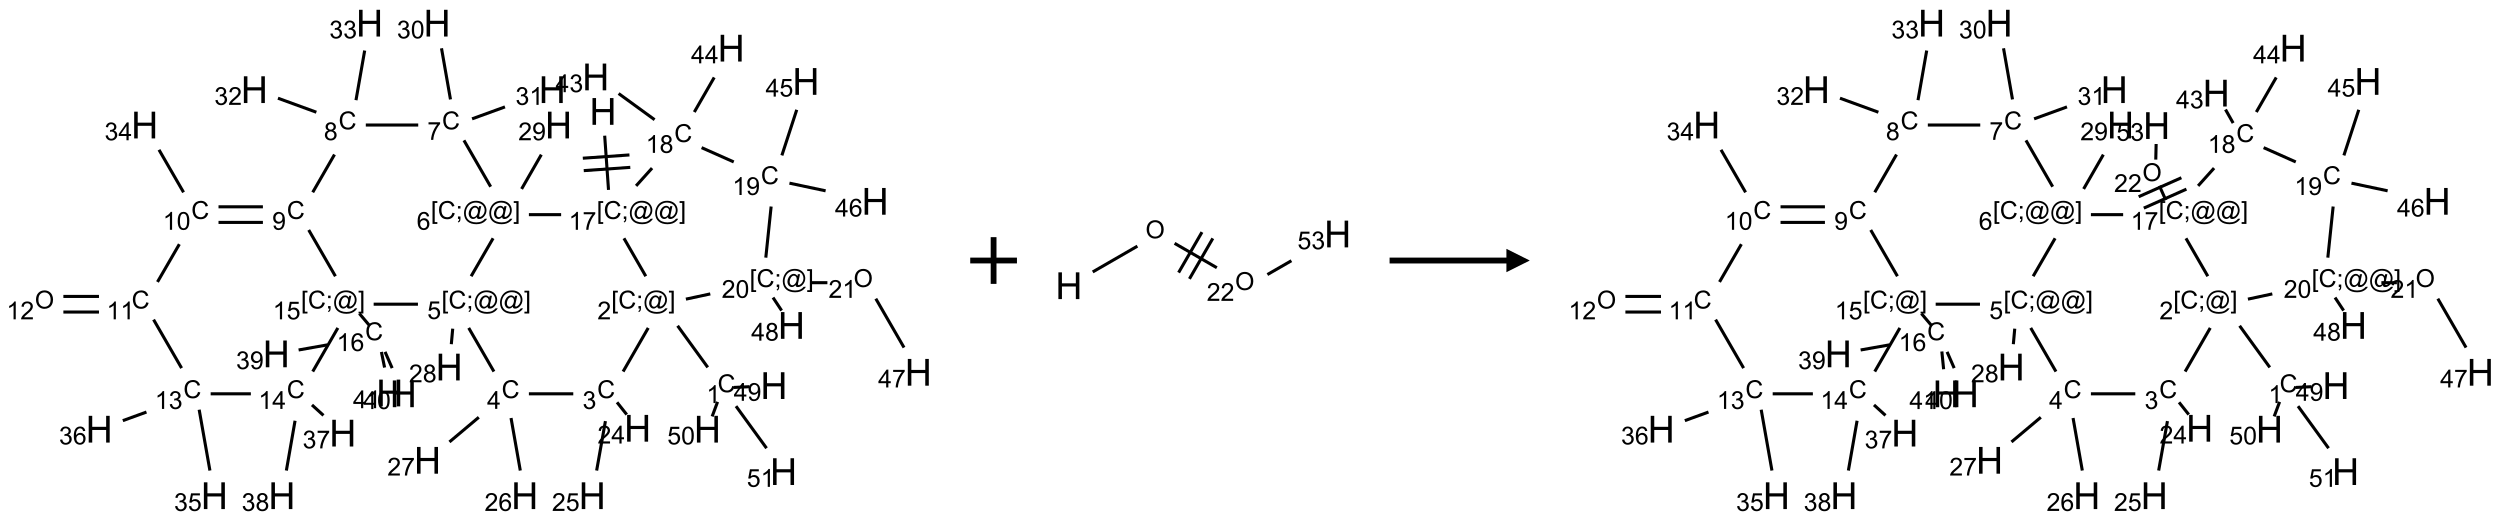 <?xml version="1.0" encoding="UTF-8"?>
<svg xmlns="http://www.w3.org/2000/svg" xmlns:xlink="http://www.w3.org/1999/xlink" width="1070" height="223" viewBox="0 0 1070 223">
<defs>
<g>
<g id="glyph-0-0">
<path d="M 2 0 L 2 -10 L 10 -10 L 10 0 Z M 2.25 -0.25 L 9.75 -0.25 L 9.75 -9.75 L 2.25 -9.75 Z M 2.25 -0.25 "/>
</g>
<g id="glyph-0-1">
<path d="M 1.281 0 L 1.281 -11.453 L 2.797 -11.453 L 2.797 -6.75 L 8.75 -6.75 L 8.75 -11.453 L 10.266 -11.453 L 10.266 0 L 8.75 0 L 8.75 -5.398 L 2.797 -5.398 L 2.797 0 Z M 1.281 0 "/>
</g>
<g id="glyph-1-0">
<path d="M 1.332 0 L 1.332 -6.668 L 6.668 -6.668 L 6.668 0 Z M 1.5 -0.168 L 6.5 -0.168 L 6.5 -6.5 L 1.5 -6.5 Z M 1.5 -0.168 "/>
</g>
<g id="glyph-1-1">
<path d="M 0.723 2.121 L 0.723 -7.637 L 2.793 -7.637 L 2.793 -6.859 L 1.66 -6.859 L 1.66 1.344 L 2.793 1.344 L 2.793 2.121 Z M 0.723 2.121 "/>
</g>
<g id="glyph-1-2">
<path d="M 6.27 -2.676 L 7.281 -2.422 C 7.07 -1.594 6.688 -0.961 6.137 -0.523 C 5.586 -0.086 4.914 0.129 4.121 0.129 C 3.297 0.129 2.629 -0.039 2.113 -0.371 C 1.598 -0.707 1.203 -1.191 0.934 -1.828 C 0.664 -2.465 0.531 -3.145 0.531 -3.875 C 0.531 -4.672 0.684 -5.363 0.988 -5.957 C 1.293 -6.547 1.723 -6.996 2.285 -7.305 C 2.844 -7.613 3.461 -7.766 4.137 -7.766 C 4.898 -7.766 5.543 -7.57 6.062 -7.184 C 6.582 -6.793 6.945 -6.246 7.152 -5.543 L 6.156 -5.309 C 5.98 -5.863 5.723 -6.266 5.387 -6.52 C 5.051 -6.773 4.625 -6.902 4.113 -6.902 C 3.527 -6.902 3.039 -6.762 2.645 -6.48 C 2.25 -6.199 1.973 -5.82 1.812 -5.348 C 1.652 -4.871 1.574 -4.383 1.574 -3.879 C 1.574 -3.23 1.668 -2.664 1.855 -2.18 C 2.047 -1.695 2.34 -1.332 2.738 -1.094 C 3.137 -0.855 3.57 -0.734 4.035 -0.734 C 4.602 -0.734 5.082 -0.898 5.473 -1.223 C 5.867 -1.551 6.133 -2.035 6.27 -2.676 Z M 6.27 -2.676 "/>
</g>
<g id="glyph-1-3">
<path d="M 0.949 -4.465 L 0.949 -5.531 L 2.016 -5.531 L 2.016 -4.465 Z M 0.949 0 L 0.949 -1.066 L 2.016 -1.066 L 2.016 0 C 2.016 0.391 1.945 0.711 1.809 0.949 C 1.668 1.191 1.449 1.379 1.145 1.512 L 0.887 1.109 C 1.082 1.023 1.23 0.895 1.324 0.727 C 1.418 0.559 1.469 0.316 1.48 0 Z M 0.949 0 "/>
</g>
<g id="glyph-1-4">
<path d="M 6.047 -0.848 C 5.82 -0.59 5.57 -0.379 5.289 -0.223 C 5.008 -0.062 4.73 0.016 4.449 0.016 C 4.141 0.016 3.84 -0.074 3.547 -0.254 C 3.254 -0.434 3.02 -0.715 2.836 -1.09 C 2.652 -1.465 2.562 -1.875 2.562 -2.324 C 2.562 -2.875 2.703 -3.43 2.988 -3.98 C 3.27 -4.535 3.621 -4.953 4.043 -5.23 C 4.461 -5.508 4.871 -5.645 5.266 -5.645 C 5.566 -5.645 5.855 -5.566 6.129 -5.41 C 6.402 -5.25 6.641 -5.012 6.84 -4.688 L 7.016 -5.496 L 7.949 -5.496 L 7.199 -2 C 7.094 -1.516 7.043 -1.246 7.043 -1.191 C 7.043 -1.098 7.078 -1.02 7.148 -0.949 C 7.219 -0.883 7.305 -0.848 7.406 -0.848 C 7.59 -0.848 7.832 -0.953 8.129 -1.168 C 8.527 -1.445 8.84 -1.816 9.07 -2.285 C 9.301 -2.75 9.418 -3.234 9.418 -3.73 C 9.418 -4.309 9.27 -4.852 8.973 -5.355 C 8.676 -5.859 8.23 -6.262 7.645 -6.562 C 7.055 -6.863 6.406 -7.016 5.691 -7.016 C 4.879 -7.016 4.137 -6.824 3.465 -6.445 C 2.793 -6.066 2.273 -5.52 1.902 -4.809 C 1.535 -4.098 1.348 -3.34 1.348 -2.527 C 1.348 -1.676 1.535 -0.941 1.902 -0.328 C 2.273 0.285 2.809 0.742 3.508 1.035 C 4.207 1.328 4.984 1.473 5.832 1.473 C 6.742 1.473 7.504 1.32 8.121 1.016 C 8.734 0.711 9.195 0.34 9.5 -0.098 L 10.441 -0.098 C 10.266 0.266 9.961 0.637 9.531 1.016 C 9.102 1.395 8.59 1.695 7.996 1.914 C 7.402 2.133 6.688 2.246 5.848 2.246 C 5.078 2.246 4.367 2.145 3.715 1.949 C 3.066 1.75 2.512 1.453 2.051 1.055 C 1.594 0.656 1.25 0.199 1.016 -0.316 C 0.723 -0.973 0.578 -1.684 0.578 -2.441 C 0.578 -3.289 0.75 -4.098 1.098 -4.863 C 1.523 -5.805 2.125 -6.527 2.902 -7.027 C 3.684 -7.527 4.629 -7.777 5.738 -7.777 C 6.602 -7.777 7.375 -7.602 8.059 -7.246 C 8.746 -6.895 9.285 -6.371 9.684 -5.672 C 10.02 -5.07 10.188 -4.418 10.188 -3.715 C 10.188 -2.707 9.832 -1.812 9.125 -1.031 C 8.492 -0.328 7.801 0.02 7.051 0.02 C 6.812 0.02 6.617 -0.016 6.473 -0.09 C 6.324 -0.16 6.215 -0.266 6.145 -0.402 C 6.102 -0.488 6.066 -0.637 6.047 -0.848 Z M 3.527 -2.262 C 3.527 -1.785 3.641 -1.414 3.863 -1.152 C 4.09 -0.887 4.348 -0.754 4.641 -0.754 C 4.836 -0.754 5.039 -0.812 5.254 -0.93 C 5.469 -1.047 5.676 -1.219 5.871 -1.449 C 6.066 -1.676 6.23 -1.969 6.355 -2.32 C 6.48 -2.672 6.543 -3.027 6.543 -3.379 C 6.543 -3.852 6.426 -4.219 6.191 -4.48 C 5.957 -4.738 5.672 -4.871 5.332 -4.871 C 5.109 -4.871 4.902 -4.812 4.707 -4.699 C 4.512 -4.586 4.32 -4.406 4.137 -4.156 C 3.953 -3.906 3.805 -3.602 3.691 -3.246 C 3.582 -2.887 3.527 -2.559 3.527 -2.262 Z M 3.527 -2.262 "/>
</g>
<g id="glyph-1-5">
<path d="M 2.27 2.121 L 0.203 2.121 L 0.203 1.344 L 1.332 1.344 L 1.332 -6.859 L 0.203 -6.859 L 0.203 -7.637 L 2.27 -7.637 Z M 2.27 2.121 "/>
</g>
<g id="glyph-1-6">
<path d="M 3.973 0 L 3.035 0 L 3.035 -5.973 C 2.809 -5.758 2.516 -5.543 2.148 -5.328 C 1.781 -5.113 1.453 -4.953 1.16 -4.844 L 1.16 -5.75 C 1.684 -5.996 2.145 -6.297 2.535 -6.645 C 2.93 -6.996 3.207 -7.336 3.371 -7.668 L 3.973 -7.668 Z M 3.973 0 "/>
</g>
<g id="glyph-1-7">
<path d="M 0.504 -6.637 L 0.504 -7.535 L 5.449 -7.535 L 5.449 -6.809 C 4.961 -6.289 4.48 -5.602 4.004 -4.746 C 3.527 -3.887 3.156 -3.004 2.895 -2.098 C 2.707 -1.461 2.59 -0.762 2.535 0 L 1.574 0 C 1.582 -0.602 1.703 -1.328 1.926 -2.176 C 2.152 -3.027 2.477 -3.848 2.898 -4.637 C 3.32 -5.426 3.77 -6.094 4.246 -6.637 Z M 0.504 -6.637 "/>
</g>
<g id="glyph-1-8">
<path d="M 5.371 -0.902 L 5.371 0 L 0.324 0 C 0.316 -0.227 0.352 -0.441 0.434 -0.652 C 0.562 -0.996 0.766 -1.332 1.051 -1.668 C 1.332 -2 1.742 -2.387 2.277 -2.824 C 3.105 -3.504 3.668 -4.043 3.957 -4.441 C 4.25 -4.84 4.395 -5.215 4.395 -5.566 C 4.395 -5.938 4.262 -6.254 3.996 -6.508 C 3.73 -6.762 3.387 -6.891 2.957 -6.891 C 2.508 -6.891 2.145 -6.754 1.875 -6.484 C 1.605 -6.215 1.469 -5.84 1.465 -5.359 L 0.5 -5.457 C 0.566 -6.176 0.812 -6.727 1.246 -7.102 C 1.676 -7.477 2.254 -7.668 2.98 -7.668 C 3.711 -7.668 4.293 -7.465 4.719 -7.059 C 5.145 -6.652 5.359 -6.148 5.359 -5.547 C 5.359 -5.242 5.297 -4.941 5.172 -4.645 C 5.047 -4.352 4.84 -4.039 4.551 -3.715 C 4.262 -3.387 3.777 -2.938 3.105 -2.371 C 2.543 -1.898 2.18 -1.578 2.02 -1.41 C 1.859 -1.242 1.73 -1.07 1.625 -0.902 Z M 5.371 -0.902 "/>
</g>
<g id="glyph-1-9">
<path d="M 3.449 0 L 3.449 -1.828 L 0.137 -1.828 L 0.137 -2.688 L 3.621 -7.637 L 4.387 -7.637 L 4.387 -2.688 L 5.418 -2.688 L 5.418 -1.828 L 4.387 -1.828 L 4.387 0 Z M 3.449 -2.688 L 3.449 -6.129 L 1.059 -2.688 Z M 3.449 -2.688 "/>
</g>
<g id="glyph-1-10">
<path d="M 0.582 -1.766 L 1.484 -1.848 C 1.562 -1.426 1.707 -1.117 1.922 -0.926 C 2.137 -0.734 2.414 -0.641 2.75 -0.641 C 3.039 -0.641 3.289 -0.707 3.508 -0.84 C 3.727 -0.973 3.902 -1.148 4.043 -1.367 C 4.18 -1.586 4.297 -1.887 4.391 -2.262 C 4.484 -2.637 4.531 -3.016 4.531 -3.406 C 4.531 -3.449 4.531 -3.512 4.527 -3.594 C 4.34 -3.297 4.082 -3.055 3.758 -2.867 C 3.434 -2.68 3.082 -2.59 2.703 -2.59 C 2.07 -2.59 1.535 -2.816 1.098 -3.277 C 0.66 -3.734 0.441 -4.34 0.441 -5.09 C 0.441 -5.863 0.672 -6.484 1.129 -6.957 C 1.586 -7.43 2.156 -7.668 2.844 -7.668 C 3.34 -7.668 3.793 -7.531 4.207 -7.266 C 4.617 -7 4.93 -6.617 5.145 -6.121 C 5.355 -5.629 5.465 -4.91 5.465 -3.973 C 5.465 -2.996 5.359 -2.223 5.145 -1.645 C 4.934 -1.066 4.617 -0.625 4.199 -0.324 C 3.781 -0.02 3.293 0.129 2.73 0.129 C 2.133 0.129 1.645 -0.035 1.266 -0.367 C 0.887 -0.699 0.66 -1.164 0.582 -1.766 Z M 4.422 -5.137 C 4.422 -5.676 4.277 -6.102 3.992 -6.418 C 3.707 -6.734 3.359 -6.891 2.957 -6.891 C 2.543 -6.891 2.18 -6.719 1.871 -6.379 C 1.562 -6.039 1.406 -5.598 1.406 -5.059 C 1.406 -4.57 1.555 -4.176 1.848 -3.871 C 2.141 -3.566 2.5 -3.418 2.934 -3.418 C 3.367 -3.418 3.723 -3.57 4.004 -3.871 C 4.281 -4.176 4.422 -4.598 4.422 -5.137 Z M 4.422 -5.137 "/>
</g>
<g id="glyph-1-11">
<path d="M 0.441 -2 L 1.426 -2.082 C 1.5 -1.605 1.668 -1.242 1.934 -1.004 C 2.199 -0.762 2.52 -0.641 2.895 -0.641 C 3.348 -0.641 3.73 -0.812 4.043 -1.152 C 4.355 -1.492 4.512 -1.941 4.512 -2.504 C 4.512 -3.039 4.359 -3.461 4.059 -3.77 C 3.758 -4.078 3.367 -4.234 2.879 -4.234 C 2.578 -4.234 2.305 -4.164 2.062 -4.027 C 1.82 -3.891 1.629 -3.715 1.488 -3.496 L 0.609 -3.609 L 1.348 -7.531 L 5.145 -7.531 L 5.145 -6.637 L 2.098 -6.637 L 1.688 -4.582 C 2.145 -4.902 2.625 -5.062 3.129 -5.062 C 3.797 -5.062 4.359 -4.832 4.816 -4.371 C 5.277 -3.91 5.504 -3.312 5.504 -2.59 C 5.504 -1.898 5.305 -1.301 4.902 -0.797 C 4.41 -0.18 3.742 0.129 2.895 0.129 C 2.199 0.129 1.633 -0.062 1.195 -0.453 C 0.758 -0.844 0.504 -1.359 0.441 -2 Z M 0.441 -2 "/>
</g>
<g id="glyph-1-12">
<path d="M 0.441 -3.766 C 0.441 -4.668 0.535 -5.395 0.723 -5.945 C 0.906 -6.496 1.184 -6.922 1.551 -7.219 C 1.918 -7.516 2.375 -7.668 2.934 -7.668 C 3.344 -7.668 3.703 -7.586 4.012 -7.418 C 4.32 -7.254 4.574 -7.016 4.777 -6.707 C 4.977 -6.395 5.137 -6.016 5.25 -5.57 C 5.363 -5.125 5.422 -4.523 5.422 -3.766 C 5.422 -2.871 5.328 -2.148 5.145 -1.598 C 4.961 -1.047 4.688 -0.621 4.32 -0.32 C 3.953 -0.02 3.492 0.129 2.934 0.129 C 2.195 0.129 1.617 -0.133 1.199 -0.66 C 0.695 -1.297 0.441 -2.332 0.441 -3.766 Z M 1.406 -3.766 C 1.406 -2.512 1.555 -1.68 1.848 -1.262 C 2.141 -0.848 2.5 -0.641 2.934 -0.641 C 3.363 -0.641 3.727 -0.848 4.02 -1.266 C 4.312 -1.684 4.457 -2.516 4.457 -3.766 C 4.457 -5.023 4.312 -5.859 4.02 -6.27 C 3.727 -6.684 3.359 -6.891 2.922 -6.891 C 2.492 -6.891 2.148 -6.707 1.891 -6.344 C 1.566 -5.879 1.406 -5.02 1.406 -3.766 Z M 1.406 -3.766 "/>
</g>
<g id="glyph-1-13">
<path d="M 0.449 -2.016 L 1.387 -2.141 C 1.492 -1.609 1.676 -1.227 1.934 -0.992 C 2.191 -0.758 2.508 -0.641 2.879 -0.641 C 3.32 -0.641 3.695 -0.793 3.996 -1.098 C 4.301 -1.402 4.453 -1.781 4.453 -2.234 C 4.453 -2.664 4.312 -3.02 4.031 -3.301 C 3.75 -3.578 3.391 -3.719 2.957 -3.719 C 2.781 -3.719 2.562 -3.684 2.297 -3.613 L 2.402 -4.438 C 2.465 -4.43 2.516 -4.426 2.551 -4.426 C 2.949 -4.426 3.312 -4.531 3.629 -4.738 C 3.949 -4.949 4.109 -5.27 4.109 -5.703 C 4.109 -6.047 3.992 -6.332 3.762 -6.559 C 3.527 -6.785 3.227 -6.895 2.859 -6.895 C 2.496 -6.895 2.191 -6.781 1.949 -6.551 C 1.707 -6.324 1.547 -5.98 1.48 -5.52 L 0.543 -5.688 C 0.656 -6.316 0.918 -6.805 1.324 -7.148 C 1.73 -7.492 2.234 -7.668 2.84 -7.668 C 3.254 -7.668 3.641 -7.578 3.988 -7.398 C 4.34 -7.219 4.609 -6.977 4.793 -6.668 C 4.98 -6.359 5.074 -6.031 5.074 -5.684 C 5.074 -5.352 4.984 -5.051 4.809 -4.781 C 4.629 -4.512 4.367 -4.297 4.02 -4.137 C 4.473 -4.031 4.824 -3.816 5.074 -3.488 C 5.324 -3.16 5.449 -2.75 5.449 -2.254 C 5.449 -1.59 5.203 -1.023 4.719 -0.559 C 4.234 -0.098 3.617 0.137 2.875 0.137 C 2.203 0.137 1.648 -0.062 1.207 -0.465 C 0.762 -0.863 0.512 -1.379 0.449 -2.016 Z M 0.449 -2.016 "/>
</g>
<g id="glyph-1-14">
<path d="M 5.309 -5.766 L 4.375 -5.691 C 4.293 -6.059 4.172 -6.328 4.02 -6.496 C 3.766 -6.762 3.453 -6.895 3.082 -6.895 C 2.785 -6.895 2.523 -6.812 2.297 -6.645 C 2 -6.43 1.77 -6.117 1.598 -5.703 C 1.43 -5.289 1.34 -4.703 1.332 -3.938 C 1.559 -4.281 1.836 -4.535 2.16 -4.703 C 2.488 -4.871 2.828 -4.953 3.188 -4.953 C 3.812 -4.953 4.344 -4.723 4.785 -4.262 C 5.223 -3.801 5.441 -3.207 5.441 -2.48 C 5.441 -2 5.34 -1.555 5.133 -1.145 C 4.926 -0.73 4.641 -0.418 4.281 -0.199 C 3.922 0.02 3.512 0.129 3.051 0.129 C 2.27 0.129 1.633 -0.156 1.141 -0.73 C 0.648 -1.305 0.402 -2.254 0.402 -3.574 C 0.402 -5.051 0.672 -6.121 1.219 -6.793 C 1.695 -7.375 2.336 -7.668 3.141 -7.668 C 3.742 -7.668 4.234 -7.5 4.617 -7.16 C 5 -6.824 5.23 -6.359 5.309 -5.766 Z M 1.48 -2.473 C 1.48 -2.152 1.547 -1.844 1.684 -1.547 C 1.82 -1.25 2.016 -1.027 2.262 -0.871 C 2.508 -0.719 2.766 -0.641 3.035 -0.641 C 3.434 -0.641 3.773 -0.801 4.059 -1.121 C 4.344 -1.441 4.484 -1.875 4.484 -2.422 C 4.484 -2.949 4.344 -3.367 4.062 -3.668 C 3.781 -3.973 3.426 -4.125 3 -4.125 C 2.578 -4.125 2.219 -3.973 1.922 -3.668 C 1.625 -3.363 1.48 -2.969 1.48 -2.473 Z M 1.48 -2.473 "/>
</g>
<g id="glyph-1-15">
<path d="M 1.887 -4.141 C 1.496 -4.281 1.207 -4.484 1.02 -4.75 C 0.832 -5.016 0.738 -5.328 0.738 -5.699 C 0.738 -6.254 0.938 -6.719 1.34 -7.098 C 1.738 -7.477 2.27 -7.668 2.934 -7.668 C 3.598 -7.668 4.137 -7.473 4.543 -7.086 C 4.949 -6.699 5.152 -6.227 5.152 -5.672 C 5.152 -5.316 5.059 -5.008 4.871 -4.746 C 4.688 -4.484 4.406 -4.281 4.027 -4.141 C 4.496 -3.988 4.852 -3.742 5.098 -3.402 C 5.34 -3.062 5.465 -2.656 5.465 -2.184 C 5.465 -1.531 5.234 -0.98 4.77 -0.535 C 4.309 -0.09 3.703 0.129 2.949 0.129 C 2.195 0.129 1.586 -0.094 1.125 -0.539 C 0.664 -0.984 0.434 -1.543 0.434 -2.207 C 0.434 -2.703 0.559 -3.121 0.809 -3.457 C 1.062 -3.793 1.422 -4.02 1.887 -4.141 Z M 1.699 -5.73 C 1.699 -5.367 1.812 -5.074 2.047 -4.844 C 2.281 -4.613 2.582 -4.5 2.953 -4.5 C 3.312 -4.5 3.609 -4.613 3.84 -4.84 C 4.07 -5.066 4.188 -5.348 4.188 -5.676 C 4.188 -6.02 4.07 -6.309 3.832 -6.543 C 3.594 -6.777 3.297 -6.895 2.941 -6.895 C 2.586 -6.895 2.289 -6.781 2.051 -6.551 C 1.816 -6.324 1.699 -6.047 1.699 -5.73 Z M 1.395 -2.203 C 1.395 -1.938 1.461 -1.676 1.586 -1.426 C 1.711 -1.176 1.902 -0.984 2.152 -0.848 C 2.402 -0.711 2.672 -0.641 2.957 -0.641 C 3.406 -0.641 3.777 -0.785 4.066 -1.074 C 4.359 -1.363 4.504 -1.727 4.504 -2.172 C 4.504 -2.625 4.355 -2.996 4.055 -3.293 C 3.754 -3.586 3.379 -3.734 2.926 -3.734 C 2.484 -3.734 2.121 -3.59 1.832 -3.297 C 1.543 -3.004 1.395 -2.641 1.395 -2.203 Z M 1.395 -2.203 "/>
</g>
<g id="glyph-1-16">
<path d="M 0.516 -3.719 C 0.516 -4.984 0.855 -5.977 1.535 -6.695 C 2.215 -7.414 3.094 -7.77 4.172 -7.77 C 4.875 -7.77 5.512 -7.602 6.078 -7.266 C 6.645 -6.93 7.074 -6.461 7.371 -5.855 C 7.668 -5.254 7.816 -4.57 7.816 -3.809 C 7.816 -3.035 7.66 -2.34 7.348 -1.73 C 7.035 -1.117 6.594 -0.656 6.02 -0.34 C 5.449 -0.027 4.828 0.129 4.168 0.129 C 3.449 0.129 2.805 -0.043 2.238 -0.391 C 1.672 -0.738 1.246 -1.211 0.953 -1.812 C 0.66 -2.414 0.516 -3.047 0.516 -3.719 Z M 1.559 -3.703 C 1.559 -2.781 1.805 -2.059 2.301 -1.527 C 2.793 -1 3.414 -0.734 4.16 -0.734 C 4.922 -0.734 5.547 -1 6.039 -1.535 C 6.531 -2.07 6.777 -2.828 6.777 -3.812 C 6.777 -4.434 6.672 -4.977 6.461 -5.441 C 6.25 -5.902 5.945 -6.262 5.539 -6.52 C 5.133 -6.773 4.68 -6.902 4.176 -6.902 C 3.461 -6.902 2.848 -6.656 2.332 -6.164 C 1.816 -5.672 1.559 -4.852 1.559 -3.703 Z M 1.559 -3.703 "/>
</g>
</g>
</defs>
<path fill="none" stroke-width="0.033" stroke-linecap="butt" stroke-linejoin="miter" stroke="rgb(0%, 0%, 0%)" stroke-opacity="1" stroke-miterlimit="10" d="M 6.029 1.204 L 6.07 1.784 " transform="matrix(40, 0, 0, 40, 17.643, 9.912)"/>
<path fill="none" stroke-width="0.033" stroke-linecap="butt" stroke-linejoin="miter" stroke="rgb(0%, 0%, 0%)" stroke-opacity="1" stroke-miterlimit="10" d="M 5.805 1.578 L 6.303 1.543 " transform="matrix(40, 0, 0, 40, 17.643, 9.912)"/>
<path fill="none" stroke-width="0.033" stroke-linecap="butt" stroke-linejoin="miter" stroke="rgb(0%, 0%, 0%)" stroke-opacity="1" stroke-miterlimit="10" d="M 5.795 1.445 L 6.294 1.41 " transform="matrix(40, 0, 0, 40, 17.643, 9.912)"/>
<path fill="none" stroke-width="0.033" stroke-linecap="butt" stroke-linejoin="miter" stroke="rgb(0%, 0%, 0%)" stroke-opacity="1" stroke-miterlimit="10" d="M 6.235 2.302 L 6.469 2.708 " transform="matrix(40, 0, 0, 40, 17.643, 9.912)"/>
<path fill="none" stroke-width="0.033" stroke-linecap="butt" stroke-linejoin="miter" stroke="rgb(0%, 0%, 0%)" stroke-opacity="1" stroke-miterlimit="10" d="M 6.809 3.238 L 7.132 3.683 " transform="matrix(40, 0, 0, 40, 17.643, 9.912)"/>
<path fill="none" stroke-width="0.033" stroke-linecap="butt" stroke-linejoin="miter" stroke="rgb(0%, 0%, 0%)" stroke-opacity="1" stroke-miterlimit="10" d="M 7.41 3.898 L 7.576 3.89 " transform="matrix(40, 0, 0, 40, 17.643, 9.912)"/>
<path fill="none" stroke-width="0.033" stroke-linecap="butt" stroke-linejoin="miter" stroke="rgb(0%, 0%, 0%)" stroke-opacity="1" stroke-miterlimit="10" d="M 7.237 4.052 L 7.179 4.208 " transform="matrix(40, 0, 0, 40, 17.643, 9.912)"/>
<path fill="none" stroke-width="0.033" stroke-linecap="butt" stroke-linejoin="miter" stroke="rgb(0%, 0%, 0%)" stroke-opacity="1" stroke-miterlimit="10" d="M 7.434 4.098 L 7.761 4.548 " transform="matrix(40, 0, 0, 40, 17.643, 9.912)"/>
<path fill="none" stroke-width="0.033" stroke-linecap="butt" stroke-linejoin="miter" stroke="rgb(0%, 0%, 0%)" stroke-opacity="1" stroke-miterlimit="10" d="M 6.495 3.261 L 6.226 3.728 " transform="matrix(40, 0, 0, 40, 17.643, 9.912)"/>
<path fill="none" stroke-width="0.033" stroke-linecap="butt" stroke-linejoin="miter" stroke="rgb(0%, 0%, 0%)" stroke-opacity="1" stroke-miterlimit="10" d="M 6.161 4.057 L 6.265 4.188 " transform="matrix(40, 0, 0, 40, 17.643, 9.912)"/>
<path fill="none" stroke-width="0.033" stroke-linecap="butt" stroke-linejoin="miter" stroke="rgb(0%, 0%, 0%)" stroke-opacity="1" stroke-miterlimit="10" d="M 6.037 4.258 L 5.943 4.787 " transform="matrix(40, 0, 0, 40, 17.643, 9.912)"/>
<path fill="none" stroke-width="0.033" stroke-linecap="butt" stroke-linejoin="miter" stroke="rgb(0%, 0%, 0%)" stroke-opacity="1" stroke-miterlimit="10" d="M 5.693 3.966 L 5.218 3.966 " transform="matrix(40, 0, 0, 40, 17.643, 9.912)"/>
<path fill="none" stroke-width="0.033" stroke-linecap="butt" stroke-linejoin="miter" stroke="rgb(0%, 0%, 0%)" stroke-opacity="1" stroke-miterlimit="10" d="M 5.027 4.225 L 5.126 4.787 " transform="matrix(40, 0, 0, 40, 17.643, 9.912)"/>
<path fill="none" stroke-width="0.033" stroke-linecap="butt" stroke-linejoin="miter" stroke="rgb(0%, 0%, 0%)" stroke-opacity="1" stroke-miterlimit="10" d="M 4.682 4.217 L 4.368 4.481 " transform="matrix(40, 0, 0, 40, 17.643, 9.912)"/>
<path fill="none" stroke-width="0.033" stroke-linecap="butt" stroke-linejoin="miter" stroke="rgb(0%, 0%, 0%)" stroke-opacity="1" stroke-miterlimit="10" d="M 4.844 3.728 L 4.574 3.261 " transform="matrix(40, 0, 0, 40, 17.643, 9.912)"/>
<path fill="none" stroke-width="0.033" stroke-linecap="butt" stroke-linejoin="miter" stroke="rgb(0%, 0%, 0%)" stroke-opacity="1" stroke-miterlimit="10" d="M 4.403 3.269 L 4.388 3.435 " transform="matrix(40, 0, 0, 40, 17.643, 9.912)"/>
<path fill="none" stroke-width="0.033" stroke-linecap="butt" stroke-linejoin="miter" stroke="rgb(0%, 0%, 0%)" stroke-opacity="1" stroke-miterlimit="10" d="M 4.6 2.708 L 4.835 2.302 " transform="matrix(40, 0, 0, 40, 17.643, 9.912)"/>
<path fill="none" stroke-width="0.033" stroke-linecap="butt" stroke-linejoin="miter" stroke="rgb(0%, 0%, 0%)" stroke-opacity="1" stroke-miterlimit="10" d="M 5.218 2.049 L 5.563 2.049 " transform="matrix(40, 0, 0, 40, 17.643, 9.912)"/>
<path fill="none" stroke-width="0.033" stroke-linecap="butt" stroke-linejoin="miter" stroke="rgb(0%, 0%, 0%)" stroke-opacity="1" stroke-miterlimit="10" d="M 5.14 1.774 L 5.351 1.407 " transform="matrix(40, 0, 0, 40, 17.643, 9.912)"/>
<path fill="none" stroke-width="0.033" stroke-linecap="butt" stroke-linejoin="miter" stroke="rgb(0%, 0%, 0%)" stroke-opacity="1" stroke-miterlimit="10" d="M 4.809 1.75 L 4.523 1.254 " transform="matrix(40, 0, 0, 40, 17.643, 9.912)"/>
<path fill="none" stroke-width="0.033" stroke-linecap="butt" stroke-linejoin="miter" stroke="rgb(0%, 0%, 0%)" stroke-opacity="1" stroke-miterlimit="10" d="M 4.379 0.816 L 4.283 0.269 " transform="matrix(40, 0, 0, 40, 17.643, 9.912)"/>
<path fill="none" stroke-width="0.033" stroke-linecap="butt" stroke-linejoin="miter" stroke="rgb(0%, 0%, 0%)" stroke-opacity="1" stroke-miterlimit="10" d="M 4.61 1.024 L 4.962 0.896 " transform="matrix(40, 0, 0, 40, 17.643, 9.912)"/>
<path fill="none" stroke-width="0.033" stroke-linecap="butt" stroke-linejoin="miter" stroke="rgb(0%, 0%, 0%)" stroke-opacity="1" stroke-miterlimit="10" d="M 4.034 1.09 L 3.473 1.09 " transform="matrix(40, 0, 0, 40, 17.643, 9.912)"/>
<path fill="none" stroke-width="0.033" stroke-linecap="butt" stroke-linejoin="miter" stroke="rgb(0%, 0%, 0%)" stroke-opacity="1" stroke-miterlimit="10" d="M 2.944 0.953 L 2.533 0.803 " transform="matrix(40, 0, 0, 40, 17.643, 9.912)"/>
<path fill="none" stroke-width="0.033" stroke-linecap="butt" stroke-linejoin="miter" stroke="rgb(0%, 0%, 0%)" stroke-opacity="1" stroke-miterlimit="10" d="M 3.368 0.824 L 3.461 0.293 " transform="matrix(40, 0, 0, 40, 17.643, 9.912)"/>
<path fill="none" stroke-width="0.033" stroke-linecap="butt" stroke-linejoin="miter" stroke="rgb(0%, 0%, 0%)" stroke-opacity="1" stroke-miterlimit="10" d="M 3.138 1.406 L 2.905 1.81 " transform="matrix(40, 0, 0, 40, 17.643, 9.912)"/>
<path fill="none" stroke-width="0.033" stroke-linecap="butt" stroke-linejoin="miter" stroke="rgb(0%, 0%, 0%)" stroke-opacity="1" stroke-miterlimit="10" d="M 2.372 1.965 L 1.897 1.965 " transform="matrix(40, 0, 0, 40, 17.643, 9.912)"/>
<path fill="none" stroke-width="0.033" stroke-linecap="butt" stroke-linejoin="miter" stroke="rgb(0%, 0%, 0%)" stroke-opacity="1" stroke-miterlimit="10" d="M 2.372 2.132 L 1.897 2.132 " transform="matrix(40, 0, 0, 40, 17.643, 9.912)"/>
<path fill="none" stroke-width="0.033" stroke-linecap="butt" stroke-linejoin="miter" stroke="rgb(0%, 0%, 0%)" stroke-opacity="1" stroke-miterlimit="10" d="M 1.523 1.81 L 1.26 1.355 " transform="matrix(40, 0, 0, 40, 17.643, 9.912)"/>
<path fill="none" stroke-width="0.033" stroke-linecap="butt" stroke-linejoin="miter" stroke="rgb(0%, 0%, 0%)" stroke-opacity="1" stroke-miterlimit="10" d="M 1.478 2.365 L 1.244 2.769 " transform="matrix(40, 0, 0, 40, 17.643, 9.912)"/>
<path fill="none" stroke-width="0.033" stroke-linecap="butt" stroke-linejoin="miter" stroke="rgb(0%, 0%, 0%)" stroke-opacity="1" stroke-miterlimit="10" d="M 0.618 2.924 L 0.237 2.924 " transform="matrix(40, 0, 0, 40, 17.643, 9.912)"/>
<path fill="none" stroke-width="0.033" stroke-linecap="butt" stroke-linejoin="miter" stroke="rgb(0%, 0%, 0%)" stroke-opacity="1" stroke-miterlimit="10" d="M 0.618 3.091 L 0.237 3.091 " transform="matrix(40, 0, 0, 40, 17.643, 9.912)"/>
<path fill="none" stroke-width="0.033" stroke-linecap="butt" stroke-linejoin="miter" stroke="rgb(0%, 0%, 0%)" stroke-opacity="1" stroke-miterlimit="10" d="M 1.202 3.172 L 1.502 3.691 " transform="matrix(40, 0, 0, 40, 17.643, 9.912)"/>
<path fill="none" stroke-width="0.033" stroke-linecap="butt" stroke-linejoin="miter" stroke="rgb(0%, 0%, 0%)" stroke-opacity="1" stroke-miterlimit="10" d="M 1.69 4.136 L 1.805 4.787 " transform="matrix(40, 0, 0, 40, 17.643, 9.912)"/>
<path fill="none" stroke-width="0.033" stroke-linecap="butt" stroke-linejoin="miter" stroke="rgb(0%, 0%, 0%)" stroke-opacity="1" stroke-miterlimit="10" d="M 1.126 4.161 L 0.873 4.253 " transform="matrix(40, 0, 0, 40, 17.643, 9.912)"/>
<path fill="none" stroke-width="0.033" stroke-linecap="butt" stroke-linejoin="miter" stroke="rgb(0%, 0%, 0%)" stroke-opacity="1" stroke-miterlimit="10" d="M 1.813 3.966 L 2.243 3.966 " transform="matrix(40, 0, 0, 40, 17.643, 9.912)"/>
<path fill="none" stroke-width="0.033" stroke-linecap="butt" stroke-linejoin="miter" stroke="rgb(0%, 0%, 0%)" stroke-opacity="1" stroke-miterlimit="10" d="M 2.897 4.085 L 3.02 4.197 " transform="matrix(40, 0, 0, 40, 17.643, 9.912)"/>
<path fill="none" stroke-width="0.033" stroke-linecap="butt" stroke-linejoin="miter" stroke="rgb(0%, 0%, 0%)" stroke-opacity="1" stroke-miterlimit="10" d="M 2.716 4.254 L 2.623 4.787 " transform="matrix(40, 0, 0, 40, 17.643, 9.912)"/>
<path fill="none" stroke-width="0.033" stroke-linecap="butt" stroke-linejoin="miter" stroke="rgb(0%, 0%, 0%)" stroke-opacity="1" stroke-miterlimit="10" d="M 2.905 3.728 L 3.174 3.261 " transform="matrix(40, 0, 0, 40, 17.643, 9.912)"/>
<path fill="none" stroke-width="0.033" stroke-linecap="butt" stroke-linejoin="miter" stroke="rgb(0%, 0%, 0%)" stroke-opacity="1" stroke-miterlimit="10" d="M 3.557 3.007 L 4.031 3.007 " transform="matrix(40, 0, 0, 40, 17.643, 9.912)"/>
<path fill="none" stroke-width="0.033" stroke-linecap="butt" stroke-linejoin="miter" stroke="rgb(0%, 0%, 0%)" stroke-opacity="1" stroke-miterlimit="10" d="M 3.148 2.708 L 2.862 2.213 " transform="matrix(40, 0, 0, 40, 17.643, 9.912)"/>
<path fill="none" stroke-width="0.033" stroke-linecap="butt" stroke-linejoin="miter" stroke="rgb(0%, 0%, 0%)" stroke-opacity="1" stroke-miterlimit="10" d="M 3.404 3.107 L 3.512 3.235 " transform="matrix(40, 0, 0, 40, 17.643, 9.912)"/>
<path fill="none" stroke-width="0.033" stroke-linecap="butt" stroke-linejoin="miter" stroke="rgb(0%, 0%, 0%)" stroke-opacity="1" stroke-miterlimit="10" d="M 3.064 3.442 L 2.754 3.497 " transform="matrix(40, 0, 0, 40, 17.643, 9.912)"/>
<path fill="none" stroke-width="0.033" stroke-linecap="butt" stroke-linejoin="miter" stroke="rgb(0%, 0%, 0%)" stroke-opacity="1" stroke-miterlimit="10" d="M 3.679 3.517 L 3.755 3.691 " transform="matrix(40, 0, 0, 40, 17.643, 9.912)"/>
<path fill="none" stroke-width="0.033" stroke-linecap="butt" stroke-linejoin="miter" stroke="rgb(0%, 0%, 0%)" stroke-opacity="1" stroke-miterlimit="10" d="M 3.64 3.518 L 3.674 3.685 " transform="matrix(40, 0, 0, 40, 17.643, 9.912)"/>
<path fill="none" stroke-width="0.033" stroke-linecap="butt" stroke-linejoin="miter" stroke="rgb(0%, 0%, 0%)" stroke-opacity="1" stroke-miterlimit="10" d="M 6.898 2.953 L 7.159 2.897 " transform="matrix(40, 0, 0, 40, 17.643, 9.912)"/>
<path fill="none" stroke-width="0.033" stroke-linecap="butt" stroke-linejoin="miter" stroke="rgb(0%, 0%, 0%)" stroke-opacity="1" stroke-miterlimit="10" d="M 8.245 2.777 L 8.412 2.777 " transform="matrix(40, 0, 0, 40, 17.643, 9.912)"/>
<path fill="none" stroke-width="0.033" stroke-linecap="butt" stroke-linejoin="miter" stroke="rgb(0%, 0%, 0%)" stroke-opacity="1" stroke-miterlimit="10" d="M 8.93 2.948 L 9.232 3.471 " transform="matrix(40, 0, 0, 40, 17.643, 9.912)"/>
<path fill="none" stroke-width="0.033" stroke-linecap="butt" stroke-linejoin="miter" stroke="rgb(0%, 0%, 0%)" stroke-opacity="1" stroke-miterlimit="10" d="M 7.83 2.936 L 7.922 3.075 " transform="matrix(40, 0, 0, 40, 17.643, 9.912)"/>
<path fill="none" stroke-width="0.033" stroke-linecap="butt" stroke-linejoin="miter" stroke="rgb(0%, 0%, 0%)" stroke-opacity="1" stroke-miterlimit="10" d="M 7.753 2.509 L 7.81 1.962 " transform="matrix(40, 0, 0, 40, 17.643, 9.912)"/>
<path fill="none" stroke-width="0.033" stroke-linecap="butt" stroke-linejoin="miter" stroke="rgb(0%, 0%, 0%)" stroke-opacity="1" stroke-miterlimit="10" d="M 7.925 1.415 L 8.084 0.927 " transform="matrix(40, 0, 0, 40, 17.643, 9.912)"/>
<path fill="none" stroke-width="0.033" stroke-linecap="butt" stroke-linejoin="miter" stroke="rgb(0%, 0%, 0%)" stroke-opacity="1" stroke-miterlimit="10" d="M 8.006 1.712 L 8.393 1.794 " transform="matrix(40, 0, 0, 40, 17.643, 9.912)"/>
<path fill="none" stroke-width="0.033" stroke-linecap="butt" stroke-linejoin="miter" stroke="rgb(0%, 0%, 0%)" stroke-opacity="1" stroke-miterlimit="10" d="M 7.41 1.485 L 7.066 1.332 " transform="matrix(40, 0, 0, 40, 17.643, 9.912)"/>
<path fill="none" stroke-width="0.033" stroke-linecap="butt" stroke-linejoin="miter" stroke="rgb(0%, 0%, 0%)" stroke-opacity="1" stroke-miterlimit="10" d="M 6.536 1.551 L 6.365 1.741 " transform="matrix(40, 0, 0, 40, 17.643, 9.912)"/>
<path fill="none" stroke-width="0.033" stroke-linecap="butt" stroke-linejoin="miter" stroke="rgb(0%, 0%, 0%)" stroke-opacity="1" stroke-miterlimit="10" d="M 6.563 1.033 L 6.178 0.753 " transform="matrix(40, 0, 0, 40, 17.643, 9.912)"/>
<path fill="none" stroke-width="0.033" stroke-linecap="butt" stroke-linejoin="miter" stroke="rgb(0%, 0%, 0%)" stroke-opacity="1" stroke-miterlimit="10" d="M 6.988 0.951 L 7.201 0.581 " transform="matrix(40, 0, 0, 40, 17.643, 9.912)"/>
<g fill="rgb(0%, 0%, 0%)" fill-opacity="1">
<use xlink:href="#glyph-0-1" x="252.309" y="53.422"/>
</g>
<g fill="rgb(0%, 0%, 0%)" fill-opacity="1">
<use xlink:href="#glyph-1-1" x="255.379" y="93.715"/>
<use xlink:href="#glyph-1-2" x="258.342" y="93.715"/>
<use xlink:href="#glyph-1-3" x="266.046" y="93.715"/>
<use xlink:href="#glyph-1-4" x="269.009" y="93.715"/>
<use xlink:href="#glyph-1-4" x="279.837" y="93.715"/>
<use xlink:href="#glyph-1-5" x="290.665" y="93.715"/>
</g>
<g fill="rgb(0%, 0%, 0%)" fill-opacity="1">
<use xlink:href="#glyph-1-6" x="243.391" y="98.344"/>
<use xlink:href="#glyph-1-7" x="249.323" y="98.344"/>
</g>
<g fill="rgb(0%, 0%, 0%)" fill-opacity="1">
<use xlink:href="#glyph-1-1" x="261.641" y="132.059"/>
<use xlink:href="#glyph-1-2" x="264.604" y="132.059"/>
<use xlink:href="#glyph-1-3" x="272.307" y="132.059"/>
<use xlink:href="#glyph-1-4" x="275.271" y="132.059"/>
<use xlink:href="#glyph-1-5" x="286.099" y="132.059"/>
</g>
<g fill="rgb(0%, 0%, 0%)" fill-opacity="1">
<use xlink:href="#glyph-1-8" x="255.664" y="136.688"/>
</g>
<g fill="rgb(0%, 0%, 0%)" fill-opacity="1">
<use xlink:href="#glyph-1-2" x="307.113" y="167.875"/>
</g>
<g fill="rgb(0%, 0%, 0%)" fill-opacity="1">
<use xlink:href="#glyph-1-6" x="302.336" y="172.508"/>
</g>
<g fill="rgb(0%, 0%, 0%)" fill-opacity="1">
<use xlink:href="#glyph-0-1" x="325.473" y="170.766"/>
</g>
<g fill="rgb(0%, 0%, 0%)" fill-opacity="1">
<use xlink:href="#glyph-1-9" x="314.023" y="171.555"/>
<use xlink:href="#glyph-1-10" x="319.956" y="171.555"/>
</g>
<g fill="rgb(0%, 0%, 0%)" fill-opacity="1">
<use xlink:href="#glyph-0-1" x="297.004" y="189.426"/>
</g>
<g fill="rgb(0%, 0%, 0%)" fill-opacity="1">
<use xlink:href="#glyph-1-11" x="285.594" y="190.215"/>
<use xlink:href="#glyph-1-12" x="291.526" y="190.215"/>
</g>
<g fill="rgb(0%, 0%, 0%)" fill-opacity="1">
<use xlink:href="#glyph-0-1" x="329.586" y="207.578"/>
</g>
<g fill="rgb(0%, 0%, 0%)" fill-opacity="1">
<use xlink:href="#glyph-1-11" x="319.625" y="208.371"/>
<use xlink:href="#glyph-1-6" x="325.557" y="208.371"/>
</g>
<g fill="rgb(0%, 0%, 0%)" fill-opacity="1">
<use xlink:href="#glyph-1-2" x="255.574" y="170.398"/>
</g>
<g fill="rgb(0%, 0%, 0%)" fill-opacity="1">
<use xlink:href="#glyph-1-13" x="249.324" y="175.035"/>
</g>
<g fill="rgb(0%, 0%, 0%)" fill-opacity="1">
<use xlink:href="#glyph-0-1" x="267.125" y="189.031"/>
</g>
<g fill="rgb(0%, 0%, 0%)" fill-opacity="1">
<use xlink:href="#glyph-1-8" x="255.723" y="189.824"/>
<use xlink:href="#glyph-1-9" x="261.655" y="189.824"/>
</g>
<g fill="rgb(0%, 0%, 0%)" fill-opacity="1">
<use xlink:href="#glyph-0-1" x="247.707" y="217.887"/>
</g>
<g fill="rgb(0%, 0%, 0%)" fill-opacity="1">
<use xlink:href="#glyph-1-8" x="236.219" y="218.676"/>
<use xlink:href="#glyph-1-11" x="242.151" y="218.676"/>
</g>
<g fill="rgb(0%, 0%, 0%)" fill-opacity="1">
<use xlink:href="#glyph-1-2" x="214.672" y="170.398"/>
</g>
<g fill="rgb(0%, 0%, 0%)" fill-opacity="1">
<use xlink:href="#glyph-1-9" x="208.453" y="175.004"/>
</g>
<g fill="rgb(0%, 0%, 0%)" fill-opacity="1">
<use xlink:href="#glyph-0-1" x="218.809" y="217.887"/>
</g>
<g fill="rgb(0%, 0%, 0%)" fill-opacity="1">
<use xlink:href="#glyph-1-8" x="207.379" y="218.676"/>
<use xlink:href="#glyph-1-14" x="213.311" y="218.676"/>
</g>
<g fill="rgb(0%, 0%, 0%)" fill-opacity="1">
<use xlink:href="#glyph-0-1" x="177.199" y="202.742"/>
</g>
<g fill="rgb(0%, 0%, 0%)" fill-opacity="1">
<use xlink:href="#glyph-1-8" x="165.77" y="203.535"/>
<use xlink:href="#glyph-1-7" x="171.702" y="203.535"/>
</g>
<g fill="rgb(0%, 0%, 0%)" fill-opacity="1">
<use xlink:href="#glyph-1-1" x="188.965" y="132.059"/>
<use xlink:href="#glyph-1-2" x="191.928" y="132.059"/>
<use xlink:href="#glyph-1-3" x="199.632" y="132.059"/>
<use xlink:href="#glyph-1-4" x="202.595" y="132.059"/>
<use xlink:href="#glyph-1-4" x="213.423" y="132.059"/>
<use xlink:href="#glyph-1-5" x="224.251" y="132.059"/>
</g>
<g fill="rgb(0%, 0%, 0%)" fill-opacity="1">
<use xlink:href="#glyph-1-11" x="182.852" y="136.555"/>
</g>
<g fill="rgb(0%, 0%, 0%)" fill-opacity="1">
<use xlink:href="#glyph-0-1" x="186.469" y="162.828"/>
</g>
<g fill="rgb(0%, 0%, 0%)" fill-opacity="1">
<use xlink:href="#glyph-1-8" x="175.023" y="163.621"/>
<use xlink:href="#glyph-1-15" x="180.956" y="163.621"/>
</g>
<g fill="rgb(0%, 0%, 0%)" fill-opacity="1">
<use xlink:href="#glyph-1-1" x="184.395" y="93.715"/>
<use xlink:href="#glyph-1-2" x="187.358" y="93.715"/>
<use xlink:href="#glyph-1-3" x="195.061" y="93.715"/>
<use xlink:href="#glyph-1-4" x="198.025" y="93.715"/>
<use xlink:href="#glyph-1-4" x="208.853" y="93.715"/>
<use xlink:href="#glyph-1-5" x="219.681" y="93.715"/>
</g>
<g fill="rgb(0%, 0%, 0%)" fill-opacity="1">
<use xlink:href="#glyph-1-14" x="178.344" y="98.344"/>
</g>
<g fill="rgb(0%, 0%, 0%)" fill-opacity="1">
<use xlink:href="#glyph-0-1" x="233.258" y="59.246"/>
</g>
<g fill="rgb(0%, 0%, 0%)" fill-opacity="1">
<use xlink:href="#glyph-1-8" x="221.809" y="60.035"/>
<use xlink:href="#glyph-1-10" x="227.741" y="60.035"/>
</g>
<g fill="rgb(0%, 0%, 0%)" fill-opacity="1">
<use xlink:href="#glyph-1-2" x="189.16" y="55.363"/>
</g>
<g fill="rgb(0%, 0%, 0%)" fill-opacity="1">
<use xlink:href="#glyph-1-7" x="182.906" y="59.867"/>
</g>
<g fill="rgb(0%, 0%, 0%)" fill-opacity="1">
<use xlink:href="#glyph-0-1" x="181.293" y="15.641"/>
</g>
<g fill="rgb(0%, 0%, 0%)" fill-opacity="1">
<use xlink:href="#glyph-1-13" x="169.883" y="16.434"/>
<use xlink:href="#glyph-1-12" x="175.815" y="16.434"/>
</g>
<g fill="rgb(0%, 0%, 0%)" fill-opacity="1">
<use xlink:href="#glyph-0-1" x="230.586" y="44.102"/>
</g>
<g fill="rgb(0%, 0%, 0%)" fill-opacity="1">
<use xlink:href="#glyph-1-13" x="220.629" y="44.895"/>
<use xlink:href="#glyph-1-6" x="226.561" y="44.895"/>
</g>
<g fill="rgb(0%, 0%, 0%)" fill-opacity="1">
<use xlink:href="#glyph-1-2" x="144.883" y="55.363"/>
</g>
<g fill="rgb(0%, 0%, 0%)" fill-opacity="1">
<use xlink:href="#glyph-1-15" x="138.613" y="59.996"/>
</g>
<g fill="rgb(0%, 0%, 0%)" fill-opacity="1">
<use xlink:href="#glyph-0-1" x="103.094" y="44.102"/>
</g>
<g fill="rgb(0%, 0%, 0%)" fill-opacity="1">
<use xlink:href="#glyph-1-13" x="91.738" y="44.895"/>
<use xlink:href="#glyph-1-8" x="97.671" y="44.895"/>
</g>
<g fill="rgb(0%, 0%, 0%)" fill-opacity="1">
<use xlink:href="#glyph-0-1" x="152.391" y="15.641"/>
</g>
<g fill="rgb(0%, 0%, 0%)" fill-opacity="1">
<use xlink:href="#glyph-1-13" x="140.957" y="16.434"/>
<use xlink:href="#glyph-1-13" x="146.889" y="16.434"/>
</g>
<g fill="rgb(0%, 0%, 0%)" fill-opacity="1">
<use xlink:href="#glyph-1-2" x="122.742" y="93.707"/>
</g>
<g fill="rgb(0%, 0%, 0%)" fill-opacity="1">
<use xlink:href="#glyph-1-10" x="116.477" y="98.344"/>
</g>
<g fill="rgb(0%, 0%, 0%)" fill-opacity="1">
<use xlink:href="#glyph-1-2" x="81.84" y="93.707"/>
</g>
<g fill="rgb(0%, 0%, 0%)" fill-opacity="1">
<use xlink:href="#glyph-1-6" x="69.684" y="98.344"/>
<use xlink:href="#glyph-1-12" x="75.616" y="98.344"/>
</g>
<g fill="rgb(0%, 0%, 0%)" fill-opacity="1">
<use xlink:href="#glyph-0-1" x="56.148" y="59.246"/>
</g>
<g fill="rgb(0%, 0%, 0%)" fill-opacity="1">
<use xlink:href="#glyph-1-13" x="44.746" y="60.035"/>
<use xlink:href="#glyph-1-9" x="50.678" y="60.035"/>
</g>
<g fill="rgb(0%, 0%, 0%)" fill-opacity="1">
<use xlink:href="#glyph-1-2" x="56.328" y="132.051"/>
</g>
<g fill="rgb(0%, 0%, 0%)" fill-opacity="1">
<use xlink:href="#glyph-1-6" x="45.617" y="136.688"/>
<use xlink:href="#glyph-1-6" x="51.549" y="136.688"/>
</g>
<g fill="rgb(0%, 0%, 0%)" fill-opacity="1">
<use xlink:href="#glyph-1-16" x="14.887" y="132.055"/>
</g>
<g fill="rgb(0%, 0%, 0%)" fill-opacity="1">
<use xlink:href="#glyph-1-6" x="2.766" y="136.688"/>
<use xlink:href="#glyph-1-8" x="8.698" y="136.688"/>
</g>
<g fill="rgb(0%, 0%, 0%)" fill-opacity="1">
<use xlink:href="#glyph-1-2" x="78.465" y="170.398"/>
</g>
<g fill="rgb(0%, 0%, 0%)" fill-opacity="1">
<use xlink:href="#glyph-1-6" x="66.281" y="175.035"/>
<use xlink:href="#glyph-1-13" x="72.214" y="175.035"/>
</g>
<g fill="rgb(0%, 0%, 0%)" fill-opacity="1">
<use xlink:href="#glyph-0-1" x="85.977" y="217.887"/>
</g>
<g fill="rgb(0%, 0%, 0%)" fill-opacity="1">
<use xlink:href="#glyph-1-13" x="74.484" y="218.676"/>
<use xlink:href="#glyph-1-11" x="80.417" y="218.676"/>
</g>
<g fill="rgb(0%, 0%, 0%)" fill-opacity="1">
<use xlink:href="#glyph-0-1" x="36.68" y="189.426"/>
</g>
<g fill="rgb(0%, 0%, 0%)" fill-opacity="1">
<use xlink:href="#glyph-1-13" x="25.25" y="190.215"/>
<use xlink:href="#glyph-1-14" x="31.182" y="190.215"/>
</g>
<g fill="rgb(0%, 0%, 0%)" fill-opacity="1">
<use xlink:href="#glyph-1-2" x="122.742" y="170.398"/>
</g>
<g fill="rgb(0%, 0%, 0%)" fill-opacity="1">
<use xlink:href="#glyph-1-6" x="110.59" y="175.035"/>
<use xlink:href="#glyph-1-9" x="116.522" y="175.035"/>
</g>
<g fill="rgb(0%, 0%, 0%)" fill-opacity="1">
<use xlink:href="#glyph-0-1" x="140.941" y="191.109"/>
</g>
<g fill="rgb(0%, 0%, 0%)" fill-opacity="1">
<use xlink:href="#glyph-1-13" x="129.508" y="191.902"/>
<use xlink:href="#glyph-1-7" x="135.44" y="191.902"/>
</g>
<g fill="rgb(0%, 0%, 0%)" fill-opacity="1">
<use xlink:href="#glyph-0-1" x="114.875" y="217.887"/>
</g>
<g fill="rgb(0%, 0%, 0%)" fill-opacity="1">
<use xlink:href="#glyph-1-13" x="103.426" y="218.676"/>
<use xlink:href="#glyph-1-15" x="109.358" y="218.676"/>
</g>
<g fill="rgb(0%, 0%, 0%)" fill-opacity="1">
<use xlink:href="#glyph-1-1" x="128.805" y="132.059"/>
<use xlink:href="#glyph-1-2" x="131.768" y="132.059"/>
<use xlink:href="#glyph-1-3" x="139.471" y="132.059"/>
<use xlink:href="#glyph-1-4" x="142.435" y="132.059"/>
<use xlink:href="#glyph-1-5" x="153.263" y="132.059"/>
</g>
<g fill="rgb(0%, 0%, 0%)" fill-opacity="1">
<use xlink:href="#glyph-1-6" x="116.758" y="136.688"/>
<use xlink:href="#glyph-1-11" x="122.69" y="136.688"/>
</g>
<g fill="rgb(0%, 0%, 0%)" fill-opacity="1">
<use xlink:href="#glyph-1-2" x="156.266" y="145.621"/>
</g>
<g fill="rgb(0%, 0%, 0%)" fill-opacity="1">
<use xlink:href="#glyph-1-6" x="144.086" y="150.254"/>
<use xlink:href="#glyph-1-14" x="150.018" y="150.254"/>
</g>
<g fill="rgb(0%, 0%, 0%)" fill-opacity="1">
<use xlink:href="#glyph-0-1" x="112.48" y="157.191"/>
</g>
<g fill="rgb(0%, 0%, 0%)" fill-opacity="1">
<use xlink:href="#glyph-1-13" x="101.031" y="157.984"/>
<use xlink:href="#glyph-1-10" x="106.964" y="157.984"/>
</g>
<g fill="rgb(0%, 0%, 0%)" fill-opacity="1">
<use xlink:href="#glyph-0-1" x="166.84" y="174.281"/>
</g>
<g fill="rgb(0%, 0%, 0%)" fill-opacity="1">
<use xlink:href="#glyph-1-9" x="155.434" y="175.074"/>
<use xlink:href="#glyph-1-12" x="161.366" y="175.074"/>
</g>
<g fill="rgb(0%, 0%, 0%)" fill-opacity="1">
<use xlink:href="#glyph-0-1" x="161.031" y="173.926"/>
</g>
<g fill="rgb(0%, 0%, 0%)" fill-opacity="1">
<use xlink:href="#glyph-1-9" x="151.074" y="174.719"/>
<use xlink:href="#glyph-1-6" x="157.007" y="174.719"/>
</g>
<g fill="rgb(0%, 0%, 0%)" fill-opacity="1">
<use xlink:href="#glyph-1-1" x="320.828" y="122.855"/>
<use xlink:href="#glyph-1-2" x="323.792" y="122.855"/>
<use xlink:href="#glyph-1-3" x="331.495" y="122.855"/>
<use xlink:href="#glyph-1-4" x="334.458" y="122.855"/>
<use xlink:href="#glyph-1-5" x="345.286" y="122.855"/>
</g>
<g fill="rgb(0%, 0%, 0%)" fill-opacity="1">
<use xlink:href="#glyph-1-8" x="308.867" y="127.484"/>
<use xlink:href="#glyph-1-12" x="314.799" y="127.484"/>
</g>
<g fill="rgb(0%, 0%, 0%)" fill-opacity="1">
<use xlink:href="#glyph-1-16" x="365.316" y="122.852"/>
</g>
<g fill="rgb(0%, 0%, 0%)" fill-opacity="1">
<use xlink:href="#glyph-1-8" x="354.594" y="127.484"/>
<use xlink:href="#glyph-1-6" x="360.526" y="127.484"/>
</g>
<g fill="rgb(0%, 0%, 0%)" fill-opacity="1">
<use xlink:href="#glyph-0-1" x="387.262" y="165.074"/>
</g>
<g fill="rgb(0%, 0%, 0%)" fill-opacity="1">
<use xlink:href="#glyph-1-9" x="375.828" y="165.836"/>
<use xlink:href="#glyph-1-7" x="381.76" y="165.836"/>
</g>
<g fill="rgb(0%, 0%, 0%)" fill-opacity="1">
<use xlink:href="#glyph-0-1" x="332.953" y="145.02"/>
</g>
<g fill="rgb(0%, 0%, 0%)" fill-opacity="1">
<use xlink:href="#glyph-1-9" x="321.504" y="145.809"/>
<use xlink:href="#glyph-1-15" x="327.436" y="145.809"/>
</g>
<g fill="rgb(0%, 0%, 0%)" fill-opacity="1">
<use xlink:href="#glyph-1-2" x="325.652" y="78.812"/>
</g>
<g fill="rgb(0%, 0%, 0%)" fill-opacity="1">
<use xlink:href="#glyph-1-6" x="313.453" y="83.449"/>
<use xlink:href="#glyph-1-10" x="319.385" y="83.449"/>
</g>
<g fill="rgb(0%, 0%, 0%)" fill-opacity="1">
<use xlink:href="#glyph-0-1" x="339.156" y="40.586"/>
</g>
<g fill="rgb(0%, 0%, 0%)" fill-opacity="1">
<use xlink:href="#glyph-1-9" x="327.664" y="41.344"/>
<use xlink:href="#glyph-1-11" x="333.596" y="41.344"/>
</g>
<g fill="rgb(0%, 0%, 0%)" fill-opacity="1">
<use xlink:href="#glyph-0-1" x="368.781" y="91.902"/>
</g>
<g fill="rgb(0%, 0%, 0%)" fill-opacity="1">
<use xlink:href="#glyph-1-9" x="357.355" y="92.691"/>
<use xlink:href="#glyph-1-14" x="363.288" y="92.691"/>
</g>
<g fill="rgb(0%, 0%, 0%)" fill-opacity="1">
<use xlink:href="#glyph-1-2" x="288.578" y="60.801"/>
</g>
<g fill="rgb(0%, 0%, 0%)" fill-opacity="1">
<use xlink:href="#glyph-1-6" x="276.379" y="65.438"/>
<use xlink:href="#glyph-1-15" x="282.311" y="65.438"/>
</g>
<g fill="rgb(0%, 0%, 0%)" fill-opacity="1">
<use xlink:href="#glyph-0-1" x="249.203" y="38.66"/>
</g>
<g fill="rgb(0%, 0%, 0%)" fill-opacity="1">
<use xlink:href="#glyph-1-9" x="237.77" y="39.453"/>
<use xlink:href="#glyph-1-13" x="243.702" y="39.453"/>
</g>
<g fill="rgb(0%, 0%, 0%)" fill-opacity="1">
<use xlink:href="#glyph-0-1" x="307.164" y="26.34"/>
</g>
<g fill="rgb(0%, 0%, 0%)" fill-opacity="1">
<use xlink:href="#glyph-1-9" x="295.758" y="27.102"/>
<use xlink:href="#glyph-1-9" x="301.69" y="27.102"/>
</g>
<path fill="none" stroke-width="0.062" stroke-linecap="butt" stroke-linejoin="miter" stroke="rgb(0%, 0%, 0%)" stroke-opacity="1" stroke-miterlimit="10" d="M -0 0 L 0.5 0 M 0.25 -0.25 L 0.25 0.25 " transform="matrix(40, 0, 0, 40, 415.256, 111.5)"/>
<path fill="none" stroke-width="0.033" stroke-linecap="butt" stroke-linejoin="miter" stroke="rgb(0%, 0%, 0%)" stroke-opacity="1" stroke-miterlimit="10" d="M 0.255 0.406 L 0.733 0.13 " transform="matrix(40, 0, 0, 40, 457.482, 100.15)"/>
<path fill="none" stroke-width="0.033" stroke-linecap="butt" stroke-linejoin="miter" stroke="rgb(0%, 0%, 0%)" stroke-opacity="1" stroke-miterlimit="10" d="M 1.131 0.1 L 1.583 0.361 " transform="matrix(40, 0, 0, 40, 457.482, 100.15)"/>
<path fill="none" stroke-width="0.033" stroke-linecap="butt" stroke-linejoin="miter" stroke="rgb(0%, 0%, 0%)" stroke-opacity="1" stroke-miterlimit="10" d="M 1.29 0.48 L 1.54 0.047 " transform="matrix(40, 0, 0, 40, 457.482, 100.15)"/>
<path fill="none" stroke-width="0.033" stroke-linecap="butt" stroke-linejoin="miter" stroke="rgb(0%, 0%, 0%)" stroke-opacity="1" stroke-miterlimit="10" d="M 1.174 0.413 L 1.424 -0.02 " transform="matrix(40, 0, 0, 40, 457.482, 100.15)"/>
<path fill="none" stroke-width="0.033" stroke-linecap="butt" stroke-linejoin="miter" stroke="rgb(0%, 0%, 0%)" stroke-opacity="1" stroke-miterlimit="10" d="M 2.124 0.434 L 2.381 0.286 " transform="matrix(40, 0, 0, 40, 457.482, 100.15)"/>
<g fill="rgb(0%, 0%, 0%)" fill-opacity="1">
<use xlink:href="#glyph-0-1" x="451.711" y="128.016"/>
</g>
<g fill="rgb(0%, 0%, 0%)" fill-opacity="1">
<use xlink:href="#glyph-1-16" x="490.25" y="102"/>
</g>
<g fill="rgb(0%, 0%, 0%)" fill-opacity="1">
<use xlink:href="#glyph-1-16" x="528.598" y="124.137"/>
</g>
<g fill="rgb(0%, 0%, 0%)" fill-opacity="1">
<use xlink:href="#glyph-1-8" x="516.477" y="128.77"/>
<use xlink:href="#glyph-1-8" x="522.409" y="128.77"/>
</g>
<g fill="rgb(0%, 0%, 0%)" fill-opacity="1">
<use xlink:href="#glyph-0-1" x="566.746" y="105.879"/>
</g>
<g fill="rgb(0%, 0%, 0%)" fill-opacity="1">
<use xlink:href="#glyph-1-11" x="555.312" y="106.672"/>
<use xlink:href="#glyph-1-13" x="561.245" y="106.672"/>
</g>
<path fill-rule="nonzero" fill="rgb(0%, 0%, 0%)" fill-opacity="1" d="M 594.742 112.75 L 644.742 112.75 L 644.742 116.5 L 654.742 111.5 L 644.742 106.5 L 644.742 110.25 L 594.742 110.25 "/>
<path fill="none" stroke-width="0.033" stroke-linecap="butt" stroke-linejoin="miter" stroke="rgb(0%, 0%, 0%)" stroke-opacity="1" stroke-miterlimit="10" d="M 7.132 3.683 L 6.809 3.238 " transform="matrix(40, 0, 0, 40, 686.189, 9.912)"/>
<path fill="none" stroke-width="0.033" stroke-linecap="butt" stroke-linejoin="miter" stroke="rgb(0%, 0%, 0%)" stroke-opacity="1" stroke-miterlimit="10" d="M 6.495 3.261 L 6.226 3.728 " transform="matrix(40, 0, 0, 40, 686.189, 9.912)"/>
<path fill="none" stroke-width="0.033" stroke-linecap="butt" stroke-linejoin="miter" stroke="rgb(0%, 0%, 0%)" stroke-opacity="1" stroke-miterlimit="10" d="M 6.161 4.057 L 6.265 4.188 " transform="matrix(40, 0, 0, 40, 686.189, 9.912)"/>
<path fill="none" stroke-width="0.033" stroke-linecap="butt" stroke-linejoin="miter" stroke="rgb(0%, 0%, 0%)" stroke-opacity="1" stroke-miterlimit="10" d="M 6.037 4.258 L 5.943 4.787 " transform="matrix(40, 0, 0, 40, 686.189, 9.912)"/>
<path fill="none" stroke-width="0.033" stroke-linecap="butt" stroke-linejoin="miter" stroke="rgb(0%, 0%, 0%)" stroke-opacity="1" stroke-miterlimit="10" d="M 5.693 3.966 L 5.218 3.966 " transform="matrix(40, 0, 0, 40, 686.189, 9.912)"/>
<path fill="none" stroke-width="0.033" stroke-linecap="butt" stroke-linejoin="miter" stroke="rgb(0%, 0%, 0%)" stroke-opacity="1" stroke-miterlimit="10" d="M 5.027 4.225 L 5.126 4.787 " transform="matrix(40, 0, 0, 40, 686.189, 9.912)"/>
<path fill="none" stroke-width="0.033" stroke-linecap="butt" stroke-linejoin="miter" stroke="rgb(0%, 0%, 0%)" stroke-opacity="1" stroke-miterlimit="10" d="M 4.682 4.217 L 4.368 4.481 " transform="matrix(40, 0, 0, 40, 686.189, 9.912)"/>
<path fill="none" stroke-width="0.033" stroke-linecap="butt" stroke-linejoin="miter" stroke="rgb(0%, 0%, 0%)" stroke-opacity="1" stroke-miterlimit="10" d="M 4.844 3.728 L 4.574 3.261 " transform="matrix(40, 0, 0, 40, 686.189, 9.912)"/>
<path fill="none" stroke-width="0.033" stroke-linecap="butt" stroke-linejoin="miter" stroke="rgb(0%, 0%, 0%)" stroke-opacity="1" stroke-miterlimit="10" d="M 4.403 3.269 L 4.388 3.435 " transform="matrix(40, 0, 0, 40, 686.189, 9.912)"/>
<path fill="none" stroke-width="0.033" stroke-linecap="butt" stroke-linejoin="miter" stroke="rgb(0%, 0%, 0%)" stroke-opacity="1" stroke-miterlimit="10" d="M 4.6 2.708 L 4.835 2.302 " transform="matrix(40, 0, 0, 40, 686.189, 9.912)"/>
<path fill="none" stroke-width="0.033" stroke-linecap="butt" stroke-linejoin="miter" stroke="rgb(0%, 0%, 0%)" stroke-opacity="1" stroke-miterlimit="10" d="M 5.14 1.774 L 5.351 1.407 " transform="matrix(40, 0, 0, 40, 686.189, 9.912)"/>
<path fill="none" stroke-width="0.033" stroke-linecap="butt" stroke-linejoin="miter" stroke="rgb(0%, 0%, 0%)" stroke-opacity="1" stroke-miterlimit="10" d="M 4.809 1.75 L 4.523 1.254 " transform="matrix(40, 0, 0, 40, 686.189, 9.912)"/>
<path fill="none" stroke-width="0.033" stroke-linecap="butt" stroke-linejoin="miter" stroke="rgb(0%, 0%, 0%)" stroke-opacity="1" stroke-miterlimit="10" d="M 4.379 0.816 L 4.283 0.269 " transform="matrix(40, 0, 0, 40, 686.189, 9.912)"/>
<path fill="none" stroke-width="0.033" stroke-linecap="butt" stroke-linejoin="miter" stroke="rgb(0%, 0%, 0%)" stroke-opacity="1" stroke-miterlimit="10" d="M 4.61 1.024 L 4.962 0.896 " transform="matrix(40, 0, 0, 40, 686.189, 9.912)"/>
<path fill="none" stroke-width="0.033" stroke-linecap="butt" stroke-linejoin="miter" stroke="rgb(0%, 0%, 0%)" stroke-opacity="1" stroke-miterlimit="10" d="M 4.034 1.09 L 3.473 1.09 " transform="matrix(40, 0, 0, 40, 686.189, 9.912)"/>
<path fill="none" stroke-width="0.033" stroke-linecap="butt" stroke-linejoin="miter" stroke="rgb(0%, 0%, 0%)" stroke-opacity="1" stroke-miterlimit="10" d="M 2.944 0.953 L 2.533 0.803 " transform="matrix(40, 0, 0, 40, 686.189, 9.912)"/>
<path fill="none" stroke-width="0.033" stroke-linecap="butt" stroke-linejoin="miter" stroke="rgb(0%, 0%, 0%)" stroke-opacity="1" stroke-miterlimit="10" d="M 3.368 0.824 L 3.461 0.293 " transform="matrix(40, 0, 0, 40, 686.189, 9.912)"/>
<path fill="none" stroke-width="0.033" stroke-linecap="butt" stroke-linejoin="miter" stroke="rgb(0%, 0%, 0%)" stroke-opacity="1" stroke-miterlimit="10" d="M 3.138 1.406 L 2.905 1.81 " transform="matrix(40, 0, 0, 40, 686.189, 9.912)"/>
<path fill="none" stroke-width="0.033" stroke-linecap="butt" stroke-linejoin="miter" stroke="rgb(0%, 0%, 0%)" stroke-opacity="1" stroke-miterlimit="10" d="M 2.372 1.965 L 1.897 1.965 " transform="matrix(40, 0, 0, 40, 686.189, 9.912)"/>
<path fill="none" stroke-width="0.033" stroke-linecap="butt" stroke-linejoin="miter" stroke="rgb(0%, 0%, 0%)" stroke-opacity="1" stroke-miterlimit="10" d="M 2.372 2.132 L 1.897 2.132 " transform="matrix(40, 0, 0, 40, 686.189, 9.912)"/>
<path fill="none" stroke-width="0.033" stroke-linecap="butt" stroke-linejoin="miter" stroke="rgb(0%, 0%, 0%)" stroke-opacity="1" stroke-miterlimit="10" d="M 1.523 1.81 L 1.26 1.355 " transform="matrix(40, 0, 0, 40, 686.189, 9.912)"/>
<path fill="none" stroke-width="0.033" stroke-linecap="butt" stroke-linejoin="miter" stroke="rgb(0%, 0%, 0%)" stroke-opacity="1" stroke-miterlimit="10" d="M 1.478 2.365 L 1.244 2.769 " transform="matrix(40, 0, 0, 40, 686.189, 9.912)"/>
<path fill="none" stroke-width="0.033" stroke-linecap="butt" stroke-linejoin="miter" stroke="rgb(0%, 0%, 0%)" stroke-opacity="1" stroke-miterlimit="10" d="M 0.618 2.924 L 0.237 2.924 " transform="matrix(40, 0, 0, 40, 686.189, 9.912)"/>
<path fill="none" stroke-width="0.033" stroke-linecap="butt" stroke-linejoin="miter" stroke="rgb(0%, 0%, 0%)" stroke-opacity="1" stroke-miterlimit="10" d="M 0.618 3.091 L 0.237 3.091 " transform="matrix(40, 0, 0, 40, 686.189, 9.912)"/>
<path fill="none" stroke-width="0.033" stroke-linecap="butt" stroke-linejoin="miter" stroke="rgb(0%, 0%, 0%)" stroke-opacity="1" stroke-miterlimit="10" d="M 1.202 3.172 L 1.502 3.691 " transform="matrix(40, 0, 0, 40, 686.189, 9.912)"/>
<path fill="none" stroke-width="0.033" stroke-linecap="butt" stroke-linejoin="miter" stroke="rgb(0%, 0%, 0%)" stroke-opacity="1" stroke-miterlimit="10" d="M 1.69 4.136 L 1.805 4.787 " transform="matrix(40, 0, 0, 40, 686.189, 9.912)"/>
<path fill="none" stroke-width="0.033" stroke-linecap="butt" stroke-linejoin="miter" stroke="rgb(0%, 0%, 0%)" stroke-opacity="1" stroke-miterlimit="10" d="M 1.126 4.161 L 0.873 4.253 " transform="matrix(40, 0, 0, 40, 686.189, 9.912)"/>
<path fill="none" stroke-width="0.033" stroke-linecap="butt" stroke-linejoin="miter" stroke="rgb(0%, 0%, 0%)" stroke-opacity="1" stroke-miterlimit="10" d="M 1.813 3.966 L 2.243 3.966 " transform="matrix(40, 0, 0, 40, 686.189, 9.912)"/>
<path fill="none" stroke-width="0.033" stroke-linecap="butt" stroke-linejoin="miter" stroke="rgb(0%, 0%, 0%)" stroke-opacity="1" stroke-miterlimit="10" d="M 2.897 4.085 L 3.02 4.197 " transform="matrix(40, 0, 0, 40, 686.189, 9.912)"/>
<path fill="none" stroke-width="0.033" stroke-linecap="butt" stroke-linejoin="miter" stroke="rgb(0%, 0%, 0%)" stroke-opacity="1" stroke-miterlimit="10" d="M 2.716 4.254 L 2.623 4.787 " transform="matrix(40, 0, 0, 40, 686.189, 9.912)"/>
<path fill="none" stroke-width="0.033" stroke-linecap="butt" stroke-linejoin="miter" stroke="rgb(0%, 0%, 0%)" stroke-opacity="1" stroke-miterlimit="10" d="M 2.905 3.728 L 3.174 3.261 " transform="matrix(40, 0, 0, 40, 686.189, 9.912)"/>
<path fill="none" stroke-width="0.033" stroke-linecap="butt" stroke-linejoin="miter" stroke="rgb(0%, 0%, 0%)" stroke-opacity="1" stroke-miterlimit="10" d="M 3.557 3.007 L 4.031 3.007 " transform="matrix(40, 0, 0, 40, 686.189, 9.912)"/>
<path fill="none" stroke-width="0.033" stroke-linecap="butt" stroke-linejoin="miter" stroke="rgb(0%, 0%, 0%)" stroke-opacity="1" stroke-miterlimit="10" d="M 3.148 2.708 L 2.862 2.213 " transform="matrix(40, 0, 0, 40, 686.189, 9.912)"/>
<path fill="none" stroke-width="0.033" stroke-linecap="butt" stroke-linejoin="miter" stroke="rgb(0%, 0%, 0%)" stroke-opacity="1" stroke-miterlimit="10" d="M 3.404 3.107 L 3.512 3.235 " transform="matrix(40, 0, 0, 40, 686.189, 9.912)"/>
<path fill="none" stroke-width="0.033" stroke-linecap="butt" stroke-linejoin="miter" stroke="rgb(0%, 0%, 0%)" stroke-opacity="1" stroke-miterlimit="10" d="M 3.064 3.442 L 2.754 3.497 " transform="matrix(40, 0, 0, 40, 686.189, 9.912)"/>
<path fill="none" stroke-width="0.033" stroke-linecap="butt" stroke-linejoin="miter" stroke="rgb(0%, 0%, 0%)" stroke-opacity="1" stroke-miterlimit="10" d="M 3.679 3.517 L 3.755 3.691 " transform="matrix(40, 0, 0, 40, 686.189, 9.912)"/>
<path fill="none" stroke-width="0.033" stroke-linecap="butt" stroke-linejoin="miter" stroke="rgb(0%, 0%, 0%)" stroke-opacity="1" stroke-miterlimit="10" d="M 3.623 3.513 L 3.642 3.703 " transform="matrix(40, 0, 0, 40, 686.189, 9.912)"/>
<path fill="none" stroke-width="0.033" stroke-linecap="butt" stroke-linejoin="miter" stroke="rgb(0%, 0%, 0%)" stroke-opacity="1" stroke-miterlimit="10" d="M 5.218 2.049 L 5.563 2.049 " transform="matrix(40, 0, 0, 40, 686.189, 9.912)"/>
<path fill="none" stroke-width="0.033" stroke-linecap="butt" stroke-linejoin="miter" stroke="rgb(0%, 0%, 0%)" stroke-opacity="1" stroke-miterlimit="10" d="M 6.235 2.302 L 6.469 2.708 " transform="matrix(40, 0, 0, 40, 686.189, 9.912)"/>
<path fill="none" stroke-width="0.033" stroke-linecap="butt" stroke-linejoin="miter" stroke="rgb(0%, 0%, 0%)" stroke-opacity="1" stroke-miterlimit="10" d="M 6.019 1.893 L 5.951 1.741 " transform="matrix(40, 0, 0, 40, 686.189, 9.912)"/>
<path fill="none" stroke-width="0.033" stroke-linecap="butt" stroke-linejoin="miter" stroke="rgb(0%, 0%, 0%)" stroke-opacity="1" stroke-miterlimit="10" d="M 6.186 1.654 L 5.729 1.857 " transform="matrix(40, 0, 0, 40, 686.189, 9.912)"/>
<path fill="none" stroke-width="0.033" stroke-linecap="butt" stroke-linejoin="miter" stroke="rgb(0%, 0%, 0%)" stroke-opacity="1" stroke-miterlimit="10" d="M 6.24 1.776 L 5.784 1.979 " transform="matrix(40, 0, 0, 40, 686.189, 9.912)"/>
<path fill="none" stroke-width="0.033" stroke-linecap="butt" stroke-linejoin="miter" stroke="rgb(0%, 0%, 0%)" stroke-opacity="1" stroke-miterlimit="10" d="M 5.912 1.46 L 5.916 1.293 " transform="matrix(40, 0, 0, 40, 686.189, 9.912)"/>
<path fill="none" stroke-width="0.033" stroke-linecap="butt" stroke-linejoin="miter" stroke="rgb(0%, 0%, 0%)" stroke-opacity="1" stroke-miterlimit="10" d="M 6.365 1.741 L 6.536 1.551 " transform="matrix(40, 0, 0, 40, 686.189, 9.912)"/>
<path fill="none" stroke-width="0.033" stroke-linecap="butt" stroke-linejoin="miter" stroke="rgb(0%, 0%, 0%)" stroke-opacity="1" stroke-miterlimit="10" d="M 6.74 1.069 L 6.658 0.924 " transform="matrix(40, 0, 0, 40, 686.189, 9.912)"/>
<path fill="none" stroke-width="0.033" stroke-linecap="butt" stroke-linejoin="miter" stroke="rgb(0%, 0%, 0%)" stroke-opacity="1" stroke-miterlimit="10" d="M 6.988 0.951 L 7.201 0.581 " transform="matrix(40, 0, 0, 40, 686.189, 9.912)"/>
<path fill="none" stroke-width="0.033" stroke-linecap="butt" stroke-linejoin="miter" stroke="rgb(0%, 0%, 0%)" stroke-opacity="1" stroke-miterlimit="10" d="M 7.066 1.332 L 7.41 1.485 " transform="matrix(40, 0, 0, 40, 686.189, 9.912)"/>
<path fill="none" stroke-width="0.033" stroke-linecap="butt" stroke-linejoin="miter" stroke="rgb(0%, 0%, 0%)" stroke-opacity="1" stroke-miterlimit="10" d="M 7.925 1.415 L 8.084 0.927 " transform="matrix(40, 0, 0, 40, 686.189, 9.912)"/>
<path fill="none" stroke-width="0.033" stroke-linecap="butt" stroke-linejoin="miter" stroke="rgb(0%, 0%, 0%)" stroke-opacity="1" stroke-miterlimit="10" d="M 8.006 1.712 L 8.393 1.794 " transform="matrix(40, 0, 0, 40, 686.189, 9.912)"/>
<path fill="none" stroke-width="0.033" stroke-linecap="butt" stroke-linejoin="miter" stroke="rgb(0%, 0%, 0%)" stroke-opacity="1" stroke-miterlimit="10" d="M 7.81 1.962 L 7.753 2.509 " transform="matrix(40, 0, 0, 40, 686.189, 9.912)"/>
<path fill="none" stroke-width="0.033" stroke-linecap="butt" stroke-linejoin="miter" stroke="rgb(0%, 0%, 0%)" stroke-opacity="1" stroke-miterlimit="10" d="M 7.159 2.897 L 6.898 2.953 " transform="matrix(40, 0, 0, 40, 686.189, 9.912)"/>
<path fill="none" stroke-width="0.033" stroke-linecap="butt" stroke-linejoin="miter" stroke="rgb(0%, 0%, 0%)" stroke-opacity="1" stroke-miterlimit="10" d="M 8.326 2.777 L 8.492 2.777 " transform="matrix(40, 0, 0, 40, 686.189, 9.912)"/>
<path fill="none" stroke-width="0.033" stroke-linecap="butt" stroke-linejoin="miter" stroke="rgb(0%, 0%, 0%)" stroke-opacity="1" stroke-miterlimit="10" d="M 8.93 2.948 L 9.232 3.471 " transform="matrix(40, 0, 0, 40, 686.189, 9.912)"/>
<path fill="none" stroke-width="0.033" stroke-linecap="butt" stroke-linejoin="miter" stroke="rgb(0%, 0%, 0%)" stroke-opacity="1" stroke-miterlimit="10" d="M 7.83 2.936 L 7.922 3.075 " transform="matrix(40, 0, 0, 40, 686.189, 9.912)"/>
<path fill="none" stroke-width="0.033" stroke-linecap="butt" stroke-linejoin="miter" stroke="rgb(0%, 0%, 0%)" stroke-opacity="1" stroke-miterlimit="10" d="M 7.41 3.898 L 7.576 3.89 " transform="matrix(40, 0, 0, 40, 686.189, 9.912)"/>
<path fill="none" stroke-width="0.033" stroke-linecap="butt" stroke-linejoin="miter" stroke="rgb(0%, 0%, 0%)" stroke-opacity="1" stroke-miterlimit="10" d="M 7.237 4.052 L 7.179 4.208 " transform="matrix(40, 0, 0, 40, 686.189, 9.912)"/>
<path fill="none" stroke-width="0.033" stroke-linecap="butt" stroke-linejoin="miter" stroke="rgb(0%, 0%, 0%)" stroke-opacity="1" stroke-miterlimit="10" d="M 7.434 4.098 L 7.761 4.548 " transform="matrix(40, 0, 0, 40, 686.189, 9.912)"/>
<g fill="rgb(0%, 0%, 0%)" fill-opacity="1">
<use xlink:href="#glyph-1-2" x="975.66" y="167.875"/>
</g>
<g fill="rgb(0%, 0%, 0%)" fill-opacity="1">
<use xlink:href="#glyph-1-6" x="970.883" y="172.508"/>
</g>
<g fill="rgb(0%, 0%, 0%)" fill-opacity="1">
<use xlink:href="#glyph-1-1" x="930.188" y="132.059"/>
<use xlink:href="#glyph-1-2" x="933.151" y="132.059"/>
<use xlink:href="#glyph-1-3" x="940.854" y="132.059"/>
<use xlink:href="#glyph-1-4" x="943.818" y="132.059"/>
<use xlink:href="#glyph-1-5" x="954.646" y="132.059"/>
</g>
<g fill="rgb(0%, 0%, 0%)" fill-opacity="1">
<use xlink:href="#glyph-1-8" x="924.211" y="136.688"/>
</g>
<g fill="rgb(0%, 0%, 0%)" fill-opacity="1">
<use xlink:href="#glyph-1-2" x="924.121" y="170.398"/>
</g>
<g fill="rgb(0%, 0%, 0%)" fill-opacity="1">
<use xlink:href="#glyph-1-13" x="917.871" y="175.035"/>
</g>
<g fill="rgb(0%, 0%, 0%)" fill-opacity="1">
<use xlink:href="#glyph-0-1" x="935.672" y="189.031"/>
</g>
<g fill="rgb(0%, 0%, 0%)" fill-opacity="1">
<use xlink:href="#glyph-1-8" x="924.27" y="189.824"/>
<use xlink:href="#glyph-1-9" x="930.202" y="189.824"/>
</g>
<g fill="rgb(0%, 0%, 0%)" fill-opacity="1">
<use xlink:href="#glyph-0-1" x="916.254" y="217.887"/>
</g>
<g fill="rgb(0%, 0%, 0%)" fill-opacity="1">
<use xlink:href="#glyph-1-8" x="904.766" y="218.676"/>
<use xlink:href="#glyph-1-11" x="910.698" y="218.676"/>
</g>
<g fill="rgb(0%, 0%, 0%)" fill-opacity="1">
<use xlink:href="#glyph-1-2" x="883.219" y="170.398"/>
</g>
<g fill="rgb(0%, 0%, 0%)" fill-opacity="1">
<use xlink:href="#glyph-1-9" x="877" y="175.004"/>
</g>
<g fill="rgb(0%, 0%, 0%)" fill-opacity="1">
<use xlink:href="#glyph-0-1" x="887.355" y="217.887"/>
</g>
<g fill="rgb(0%, 0%, 0%)" fill-opacity="1">
<use xlink:href="#glyph-1-8" x="875.926" y="218.676"/>
<use xlink:href="#glyph-1-14" x="881.858" y="218.676"/>
</g>
<g fill="rgb(0%, 0%, 0%)" fill-opacity="1">
<use xlink:href="#glyph-0-1" x="845.746" y="202.742"/>
</g>
<g fill="rgb(0%, 0%, 0%)" fill-opacity="1">
<use xlink:href="#glyph-1-8" x="834.316" y="203.535"/>
<use xlink:href="#glyph-1-7" x="840.249" y="203.535"/>
</g>
<g fill="rgb(0%, 0%, 0%)" fill-opacity="1">
<use xlink:href="#glyph-1-1" x="857.512" y="132.059"/>
<use xlink:href="#glyph-1-2" x="860.475" y="132.059"/>
<use xlink:href="#glyph-1-3" x="868.178" y="132.059"/>
<use xlink:href="#glyph-1-4" x="871.142" y="132.059"/>
<use xlink:href="#glyph-1-4" x="881.97" y="132.059"/>
<use xlink:href="#glyph-1-5" x="892.798" y="132.059"/>
</g>
<g fill="rgb(0%, 0%, 0%)" fill-opacity="1">
<use xlink:href="#glyph-1-11" x="851.398" y="136.555"/>
</g>
<g fill="rgb(0%, 0%, 0%)" fill-opacity="1">
<use xlink:href="#glyph-0-1" x="855.016" y="162.828"/>
</g>
<g fill="rgb(0%, 0%, 0%)" fill-opacity="1">
<use xlink:href="#glyph-1-8" x="843.57" y="163.621"/>
<use xlink:href="#glyph-1-15" x="849.503" y="163.621"/>
</g>
<g fill="rgb(0%, 0%, 0%)" fill-opacity="1">
<use xlink:href="#glyph-1-1" x="852.941" y="93.715"/>
<use xlink:href="#glyph-1-2" x="855.905" y="93.715"/>
<use xlink:href="#glyph-1-3" x="863.608" y="93.715"/>
<use xlink:href="#glyph-1-4" x="866.572" y="93.715"/>
<use xlink:href="#glyph-1-4" x="877.4" y="93.715"/>
<use xlink:href="#glyph-1-5" x="888.228" y="93.715"/>
</g>
<g fill="rgb(0%, 0%, 0%)" fill-opacity="1">
<use xlink:href="#glyph-1-14" x="846.891" y="98.344"/>
</g>
<g fill="rgb(0%, 0%, 0%)" fill-opacity="1">
<use xlink:href="#glyph-0-1" x="901.805" y="59.246"/>
</g>
<g fill="rgb(0%, 0%, 0%)" fill-opacity="1">
<use xlink:href="#glyph-1-8" x="890.355" y="60.035"/>
<use xlink:href="#glyph-1-10" x="896.288" y="60.035"/>
</g>
<g fill="rgb(0%, 0%, 0%)" fill-opacity="1">
<use xlink:href="#glyph-1-2" x="857.707" y="55.363"/>
</g>
<g fill="rgb(0%, 0%, 0%)" fill-opacity="1">
<use xlink:href="#glyph-1-7" x="851.453" y="59.867"/>
</g>
<g fill="rgb(0%, 0%, 0%)" fill-opacity="1">
<use xlink:href="#glyph-0-1" x="849.84" y="15.641"/>
</g>
<g fill="rgb(0%, 0%, 0%)" fill-opacity="1">
<use xlink:href="#glyph-1-13" x="838.43" y="16.434"/>
<use xlink:href="#glyph-1-12" x="844.362" y="16.434"/>
</g>
<g fill="rgb(0%, 0%, 0%)" fill-opacity="1">
<use xlink:href="#glyph-0-1" x="899.133" y="44.102"/>
</g>
<g fill="rgb(0%, 0%, 0%)" fill-opacity="1">
<use xlink:href="#glyph-1-13" x="889.176" y="44.895"/>
<use xlink:href="#glyph-1-6" x="895.108" y="44.895"/>
</g>
<g fill="rgb(0%, 0%, 0%)" fill-opacity="1">
<use xlink:href="#glyph-1-2" x="813.43" y="55.363"/>
</g>
<g fill="rgb(0%, 0%, 0%)" fill-opacity="1">
<use xlink:href="#glyph-1-15" x="807.16" y="59.996"/>
</g>
<g fill="rgb(0%, 0%, 0%)" fill-opacity="1">
<use xlink:href="#glyph-0-1" x="771.641" y="44.102"/>
</g>
<g fill="rgb(0%, 0%, 0%)" fill-opacity="1">
<use xlink:href="#glyph-1-13" x="760.285" y="44.895"/>
<use xlink:href="#glyph-1-8" x="766.217" y="44.895"/>
</g>
<g fill="rgb(0%, 0%, 0%)" fill-opacity="1">
<use xlink:href="#glyph-0-1" x="820.938" y="15.641"/>
</g>
<g fill="rgb(0%, 0%, 0%)" fill-opacity="1">
<use xlink:href="#glyph-1-13" x="809.504" y="16.434"/>
<use xlink:href="#glyph-1-13" x="815.436" y="16.434"/>
</g>
<g fill="rgb(0%, 0%, 0%)" fill-opacity="1">
<use xlink:href="#glyph-1-2" x="791.289" y="93.707"/>
</g>
<g fill="rgb(0%, 0%, 0%)" fill-opacity="1">
<use xlink:href="#glyph-1-10" x="785.023" y="98.344"/>
</g>
<g fill="rgb(0%, 0%, 0%)" fill-opacity="1">
<use xlink:href="#glyph-1-2" x="750.387" y="93.707"/>
</g>
<g fill="rgb(0%, 0%, 0%)" fill-opacity="1">
<use xlink:href="#glyph-1-6" x="738.23" y="98.344"/>
<use xlink:href="#glyph-1-12" x="744.163" y="98.344"/>
</g>
<g fill="rgb(0%, 0%, 0%)" fill-opacity="1">
<use xlink:href="#glyph-0-1" x="724.695" y="59.246"/>
</g>
<g fill="rgb(0%, 0%, 0%)" fill-opacity="1">
<use xlink:href="#glyph-1-13" x="713.293" y="60.035"/>
<use xlink:href="#glyph-1-9" x="719.225" y="60.035"/>
</g>
<g fill="rgb(0%, 0%, 0%)" fill-opacity="1">
<use xlink:href="#glyph-1-2" x="724.875" y="132.051"/>
</g>
<g fill="rgb(0%, 0%, 0%)" fill-opacity="1">
<use xlink:href="#glyph-1-6" x="714.164" y="136.688"/>
<use xlink:href="#glyph-1-6" x="720.096" y="136.688"/>
</g>
<g fill="rgb(0%, 0%, 0%)" fill-opacity="1">
<use xlink:href="#glyph-1-16" x="683.434" y="132.055"/>
</g>
<g fill="rgb(0%, 0%, 0%)" fill-opacity="1">
<use xlink:href="#glyph-1-6" x="671.312" y="136.688"/>
<use xlink:href="#glyph-1-8" x="677.245" y="136.688"/>
</g>
<g fill="rgb(0%, 0%, 0%)" fill-opacity="1">
<use xlink:href="#glyph-1-2" x="747.012" y="170.398"/>
</g>
<g fill="rgb(0%, 0%, 0%)" fill-opacity="1">
<use xlink:href="#glyph-1-6" x="734.828" y="175.035"/>
<use xlink:href="#glyph-1-13" x="740.76" y="175.035"/>
</g>
<g fill="rgb(0%, 0%, 0%)" fill-opacity="1">
<use xlink:href="#glyph-0-1" x="754.523" y="217.887"/>
</g>
<g fill="rgb(0%, 0%, 0%)" fill-opacity="1">
<use xlink:href="#glyph-1-13" x="743.031" y="218.676"/>
<use xlink:href="#glyph-1-11" x="748.964" y="218.676"/>
</g>
<g fill="rgb(0%, 0%, 0%)" fill-opacity="1">
<use xlink:href="#glyph-0-1" x="705.227" y="189.426"/>
</g>
<g fill="rgb(0%, 0%, 0%)" fill-opacity="1">
<use xlink:href="#glyph-1-13" x="693.797" y="190.215"/>
<use xlink:href="#glyph-1-14" x="699.729" y="190.215"/>
</g>
<g fill="rgb(0%, 0%, 0%)" fill-opacity="1">
<use xlink:href="#glyph-1-2" x="791.289" y="170.398"/>
</g>
<g fill="rgb(0%, 0%, 0%)" fill-opacity="1">
<use xlink:href="#glyph-1-6" x="779.137" y="175.035"/>
<use xlink:href="#glyph-1-9" x="785.069" y="175.035"/>
</g>
<g fill="rgb(0%, 0%, 0%)" fill-opacity="1">
<use xlink:href="#glyph-0-1" x="809.488" y="191.109"/>
</g>
<g fill="rgb(0%, 0%, 0%)" fill-opacity="1">
<use xlink:href="#glyph-1-13" x="798.055" y="191.902"/>
<use xlink:href="#glyph-1-7" x="803.987" y="191.902"/>
</g>
<g fill="rgb(0%, 0%, 0%)" fill-opacity="1">
<use xlink:href="#glyph-0-1" x="783.422" y="217.887"/>
</g>
<g fill="rgb(0%, 0%, 0%)" fill-opacity="1">
<use xlink:href="#glyph-1-13" x="771.973" y="218.676"/>
<use xlink:href="#glyph-1-15" x="777.905" y="218.676"/>
</g>
<g fill="rgb(0%, 0%, 0%)" fill-opacity="1">
<use xlink:href="#glyph-1-1" x="797.352" y="132.059"/>
<use xlink:href="#glyph-1-2" x="800.315" y="132.059"/>
<use xlink:href="#glyph-1-3" x="808.018" y="132.059"/>
<use xlink:href="#glyph-1-4" x="810.982" y="132.059"/>
<use xlink:href="#glyph-1-5" x="821.81" y="132.059"/>
</g>
<g fill="rgb(0%, 0%, 0%)" fill-opacity="1">
<use xlink:href="#glyph-1-6" x="785.305" y="136.688"/>
<use xlink:href="#glyph-1-11" x="791.237" y="136.688"/>
</g>
<g fill="rgb(0%, 0%, 0%)" fill-opacity="1">
<use xlink:href="#glyph-1-2" x="824.812" y="145.621"/>
</g>
<g fill="rgb(0%, 0%, 0%)" fill-opacity="1">
<use xlink:href="#glyph-1-6" x="812.633" y="150.254"/>
<use xlink:href="#glyph-1-14" x="818.565" y="150.254"/>
</g>
<g fill="rgb(0%, 0%, 0%)" fill-opacity="1">
<use xlink:href="#glyph-0-1" x="781.027" y="157.191"/>
</g>
<g fill="rgb(0%, 0%, 0%)" fill-opacity="1">
<use xlink:href="#glyph-1-13" x="769.578" y="157.984"/>
<use xlink:href="#glyph-1-10" x="775.51" y="157.984"/>
</g>
<g fill="rgb(0%, 0%, 0%)" fill-opacity="1">
<use xlink:href="#glyph-0-1" x="835.387" y="174.281"/>
</g>
<g fill="rgb(0%, 0%, 0%)" fill-opacity="1">
<use xlink:href="#glyph-1-9" x="823.98" y="175.074"/>
<use xlink:href="#glyph-1-12" x="829.913" y="175.074"/>
</g>
<g fill="rgb(0%, 0%, 0%)" fill-opacity="1">
<use xlink:href="#glyph-0-1" x="827.184" y="174.293"/>
</g>
<g fill="rgb(0%, 0%, 0%)" fill-opacity="1">
<use xlink:href="#glyph-1-9" x="817.223" y="175.086"/>
<use xlink:href="#glyph-1-6" x="823.155" y="175.086"/>
</g>
<g fill="rgb(0%, 0%, 0%)" fill-opacity="1">
<use xlink:href="#glyph-1-1" x="923.926" y="93.715"/>
<use xlink:href="#glyph-1-2" x="926.889" y="93.715"/>
<use xlink:href="#glyph-1-3" x="934.592" y="93.715"/>
<use xlink:href="#glyph-1-4" x="937.556" y="93.715"/>
<use xlink:href="#glyph-1-4" x="948.384" y="93.715"/>
<use xlink:href="#glyph-1-5" x="959.212" y="93.715"/>
</g>
<g fill="rgb(0%, 0%, 0%)" fill-opacity="1">
<use xlink:href="#glyph-1-6" x="911.938" y="98.344"/>
<use xlink:href="#glyph-1-7" x="917.87" y="98.344"/>
</g>
<g fill="rgb(0%, 0%, 0%)" fill-opacity="1">
<use xlink:href="#glyph-1-16" x="916.934" y="77.531"/>
</g>
<g fill="rgb(0%, 0%, 0%)" fill-opacity="1">
<use xlink:href="#glyph-1-8" x="904.816" y="82.164"/>
<use xlink:href="#glyph-1-8" x="910.749" y="82.164"/>
</g>
<g fill="rgb(0%, 0%, 0%)" fill-opacity="1">
<use xlink:href="#glyph-0-1" x="917.258" y="59.477"/>
</g>
<g fill="rgb(0%, 0%, 0%)" fill-opacity="1">
<use xlink:href="#glyph-1-11" x="905.824" y="60.266"/>
<use xlink:href="#glyph-1-13" x="911.757" y="60.266"/>
</g>
<g fill="rgb(0%, 0%, 0%)" fill-opacity="1">
<use xlink:href="#glyph-1-2" x="957.125" y="60.801"/>
</g>
<g fill="rgb(0%, 0%, 0%)" fill-opacity="1">
<use xlink:href="#glyph-1-6" x="944.926" y="65.438"/>
<use xlink:href="#glyph-1-15" x="950.858" y="65.438"/>
</g>
<g fill="rgb(0%, 0%, 0%)" fill-opacity="1">
<use xlink:href="#glyph-0-1" x="942.766" y="45.59"/>
</g>
<g fill="rgb(0%, 0%, 0%)" fill-opacity="1">
<use xlink:href="#glyph-1-9" x="931.332" y="46.383"/>
<use xlink:href="#glyph-1-13" x="937.264" y="46.383"/>
</g>
<g fill="rgb(0%, 0%, 0%)" fill-opacity="1">
<use xlink:href="#glyph-0-1" x="975.707" y="26.34"/>
</g>
<g fill="rgb(0%, 0%, 0%)" fill-opacity="1">
<use xlink:href="#glyph-1-9" x="964.305" y="27.102"/>
<use xlink:href="#glyph-1-9" x="970.237" y="27.102"/>
</g>
<g fill="rgb(0%, 0%, 0%)" fill-opacity="1">
<use xlink:href="#glyph-1-2" x="994.199" y="78.812"/>
</g>
<g fill="rgb(0%, 0%, 0%)" fill-opacity="1">
<use xlink:href="#glyph-1-6" x="982" y="83.449"/>
<use xlink:href="#glyph-1-10" x="987.932" y="83.449"/>
</g>
<g fill="rgb(0%, 0%, 0%)" fill-opacity="1">
<use xlink:href="#glyph-0-1" x="1007.703" y="40.586"/>
</g>
<g fill="rgb(0%, 0%, 0%)" fill-opacity="1">
<use xlink:href="#glyph-1-9" x="996.211" y="41.344"/>
<use xlink:href="#glyph-1-11" x="1002.143" y="41.344"/>
</g>
<g fill="rgb(0%, 0%, 0%)" fill-opacity="1">
<use xlink:href="#glyph-0-1" x="1037.328" y="91.898"/>
</g>
<g fill="rgb(0%, 0%, 0%)" fill-opacity="1">
<use xlink:href="#glyph-1-9" x="1025.902" y="92.691"/>
<use xlink:href="#glyph-1-14" x="1031.835" y="92.691"/>
</g>
<g fill="rgb(0%, 0%, 0%)" fill-opacity="1">
<use xlink:href="#glyph-1-1" x="989.375" y="122.855"/>
<use xlink:href="#glyph-1-2" x="992.339" y="122.855"/>
<use xlink:href="#glyph-1-3" x="1000.042" y="122.855"/>
<use xlink:href="#glyph-1-4" x="1003.005" y="122.855"/>
<use xlink:href="#glyph-1-4" x="1013.833" y="122.855"/>
<use xlink:href="#glyph-1-5" x="1024.661" y="122.855"/>
</g>
<g fill="rgb(0%, 0%, 0%)" fill-opacity="1">
<use xlink:href="#glyph-1-8" x="977.414" y="127.484"/>
<use xlink:href="#glyph-1-12" x="983.346" y="127.484"/>
</g>
<g fill="rgb(0%, 0%, 0%)" fill-opacity="1">
<use xlink:href="#glyph-1-16" x="1033.863" y="122.852"/>
</g>
<g fill="rgb(0%, 0%, 0%)" fill-opacity="1">
<use xlink:href="#glyph-1-8" x="1023.141" y="127.484"/>
<use xlink:href="#glyph-1-6" x="1029.073" y="127.484"/>
</g>
<g fill="rgb(0%, 0%, 0%)" fill-opacity="1">
<use xlink:href="#glyph-0-1" x="1055.809" y="165.074"/>
</g>
<g fill="rgb(0%, 0%, 0%)" fill-opacity="1">
<use xlink:href="#glyph-1-9" x="1044.375" y="165.836"/>
<use xlink:href="#glyph-1-7" x="1050.307" y="165.836"/>
</g>
<g fill="rgb(0%, 0%, 0%)" fill-opacity="1">
<use xlink:href="#glyph-0-1" x="1001.5" y="145.02"/>
</g>
<g fill="rgb(0%, 0%, 0%)" fill-opacity="1">
<use xlink:href="#glyph-1-9" x="990.051" y="145.812"/>
<use xlink:href="#glyph-1-15" x="995.983" y="145.812"/>
</g>
<g fill="rgb(0%, 0%, 0%)" fill-opacity="1">
<use xlink:href="#glyph-0-1" x="994.02" y="170.766"/>
</g>
<g fill="rgb(0%, 0%, 0%)" fill-opacity="1">
<use xlink:href="#glyph-1-9" x="982.57" y="171.555"/>
<use xlink:href="#glyph-1-10" x="988.503" y="171.555"/>
</g>
<g fill="rgb(0%, 0%, 0%)" fill-opacity="1">
<use xlink:href="#glyph-0-1" x="965.551" y="189.426"/>
</g>
<g fill="rgb(0%, 0%, 0%)" fill-opacity="1">
<use xlink:href="#glyph-1-11" x="954.141" y="190.215"/>
<use xlink:href="#glyph-1-12" x="960.073" y="190.215"/>
</g>
<g fill="rgb(0%, 0%, 0%)" fill-opacity="1">
<use xlink:href="#glyph-0-1" x="998.133" y="207.578"/>
</g>
<g fill="rgb(0%, 0%, 0%)" fill-opacity="1">
<use xlink:href="#glyph-1-11" x="988.172" y="208.371"/>
<use xlink:href="#glyph-1-6" x="994.104" y="208.371"/>
</g>
</svg>
